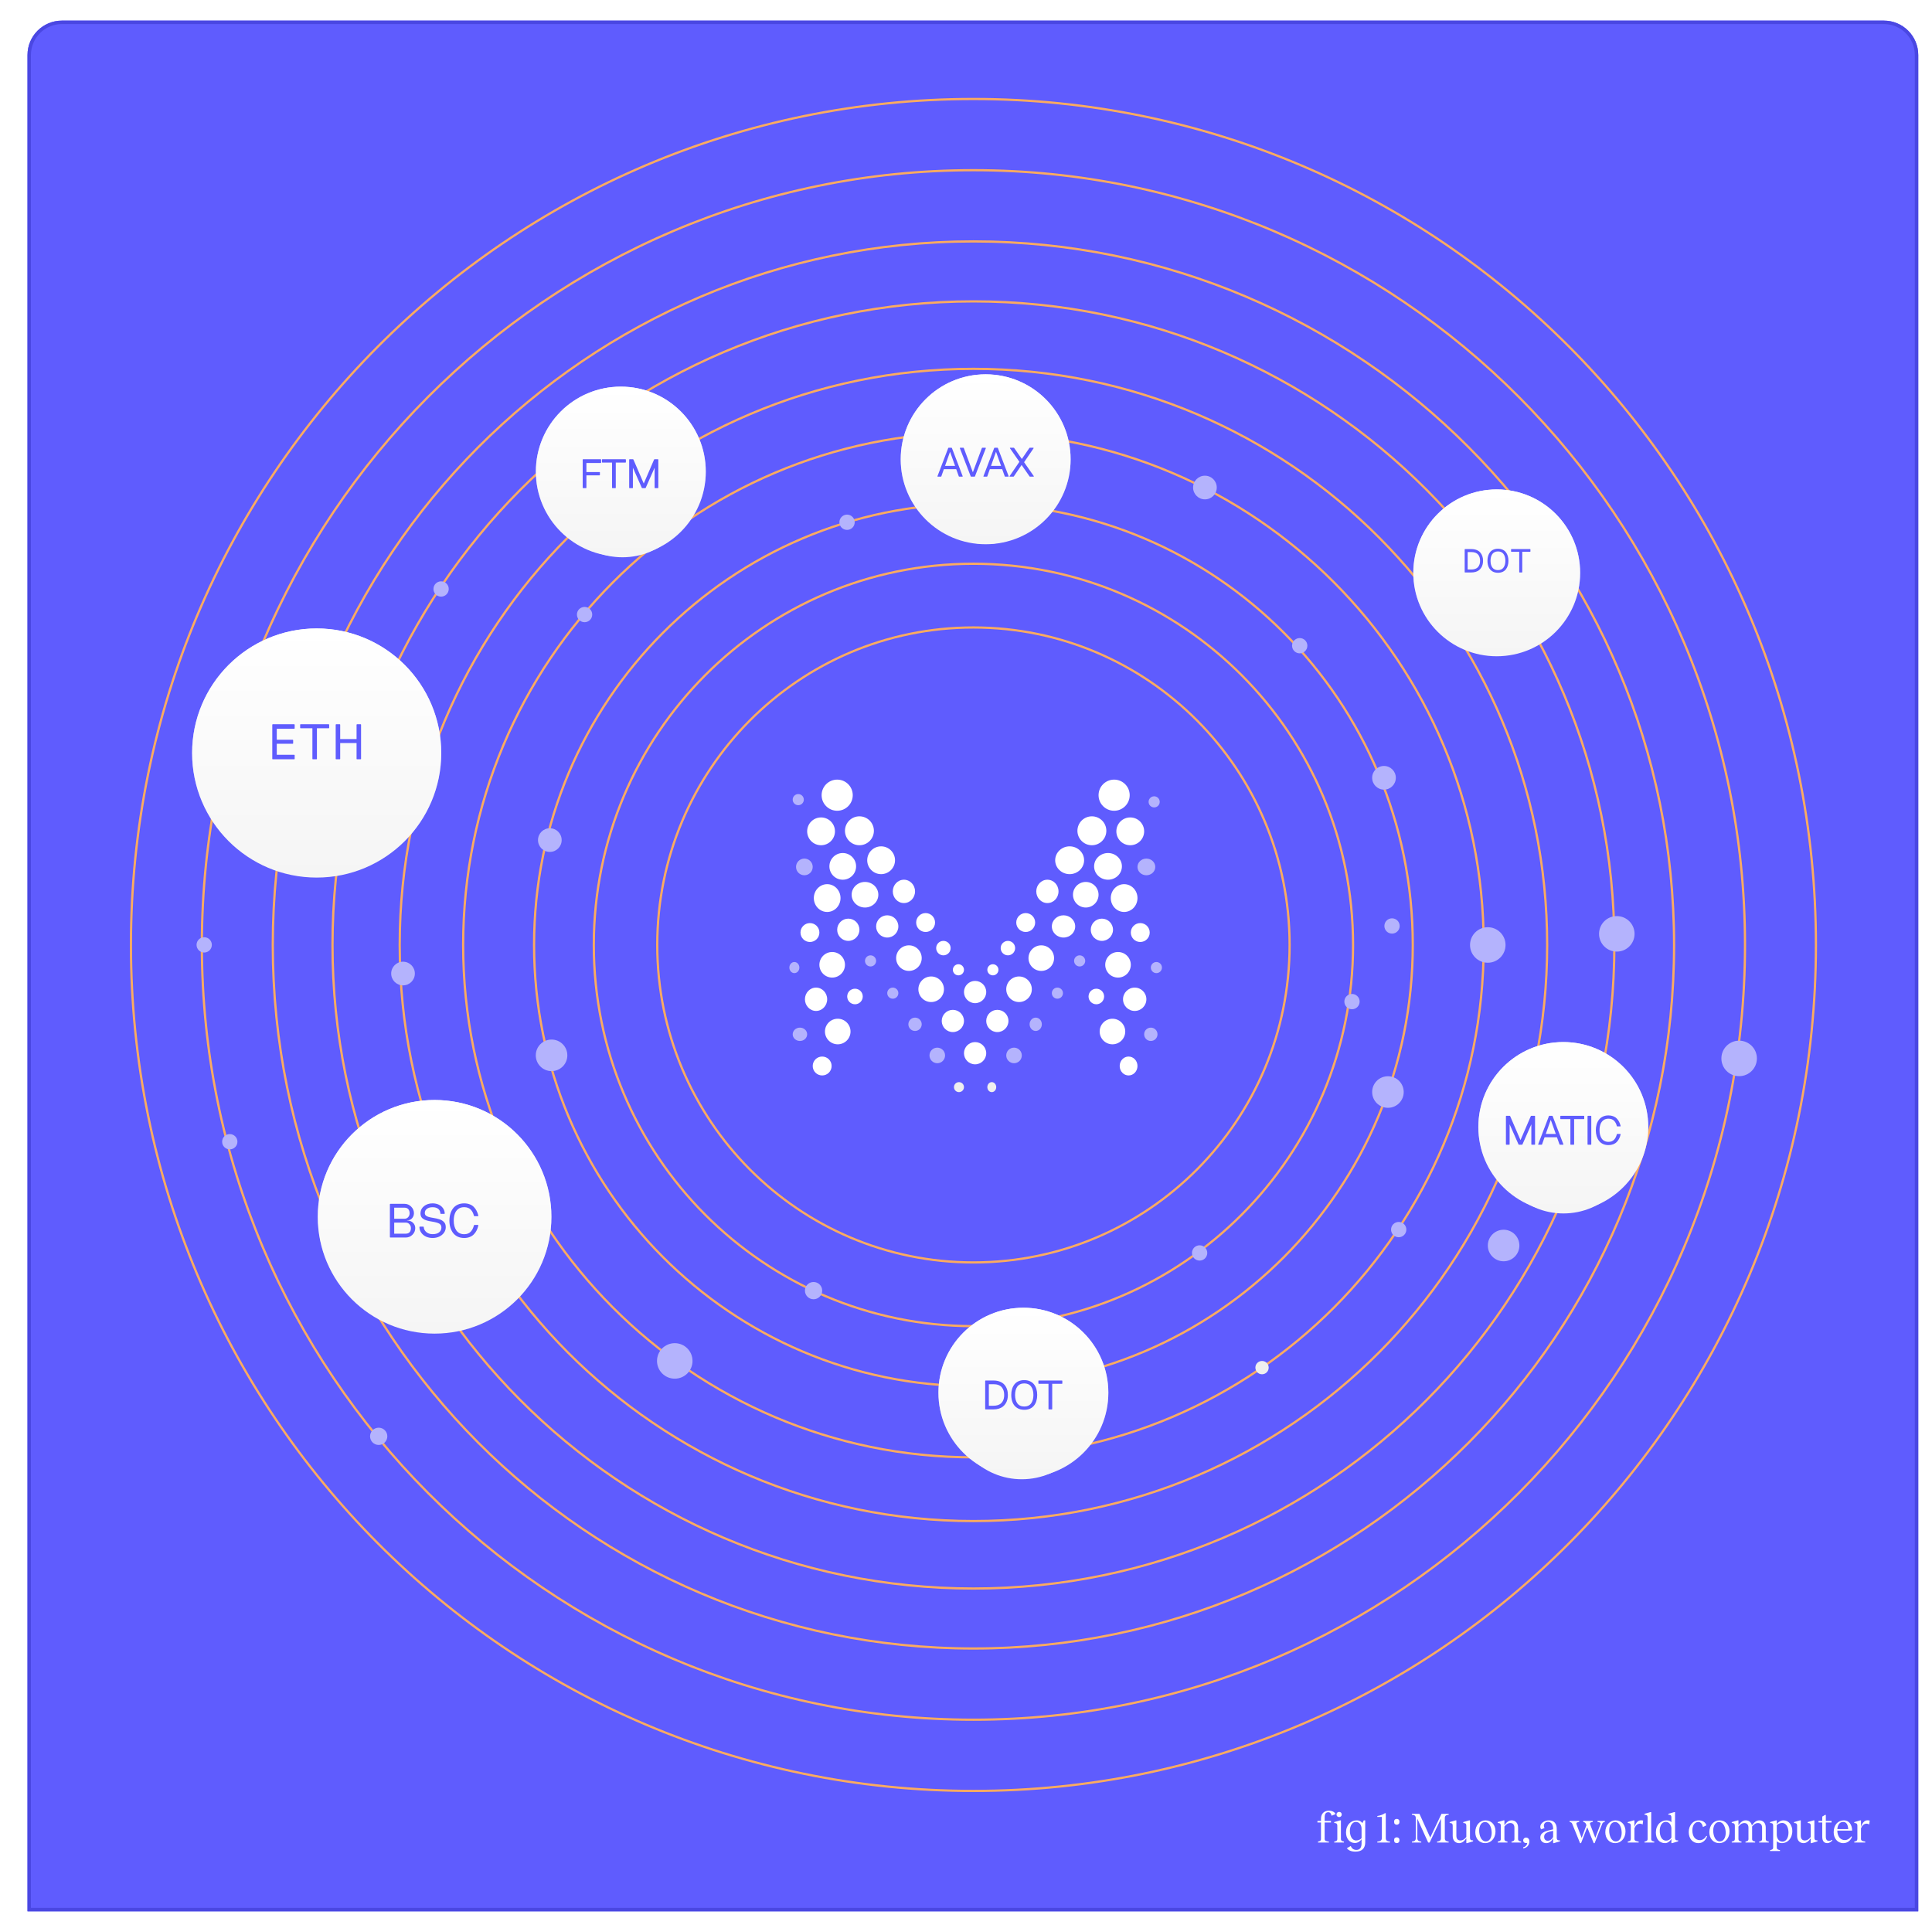 <svg width="562" height="558" viewBox="0 0 562 558" fill="none" xmlns="http://www.w3.org/2000/svg">
<g filter="url(#filter0_dii)">
<path d="M8 10C8 4.477 12.477 0 18 0H548C553.523 0 558 4.477 558 10V550H8V10Z" fill="white"/>
<path d="M8 10C8 4.477 12.477 0 18 0H548C553.523 0 558 4.477 558 10V550H8V10Z" fill="#5F5CFE"/>
<path d="M8.5 10C8.5 4.753 12.753 0.5 18 0.5H548C553.247 0.5 557.5 4.753 557.5 10V549.5H8.5V10Z" stroke="#4A47E2"/>
</g>
<path d="M383.389 535.725V536H386.564V535.725C385.776 535.625 385.326 535.537 385.326 534.925V530.162H387.164V529.725H385.326V528.662C385.326 527.537 385.776 527.187 386.401 527.187C386.914 527.187 387.201 527.55 387.351 528.2L388.501 527.725C388.251 527.112 387.464 526.737 386.526 526.737C385.314 526.737 384.264 527.487 384.264 529.062V529.725H383.226V530.162H384.264V534.962C384.264 535.512 383.889 535.637 383.389 535.725ZM390.061 534.962V529.55H389.836L388.111 530.05V530.312L388.249 530.325C388.849 530.35 389.011 530.625 389.011 531.112V534.962C389.011 535.512 388.624 535.637 388.111 535.725V536H390.949V535.725C390.449 535.637 390.061 535.512 390.061 534.962ZM388.774 527.837C388.774 528.275 389.099 528.6 389.549 528.6C389.974 528.6 390.299 528.275 390.299 527.837C390.299 527.412 389.974 527.087 389.549 527.087C389.099 527.087 388.774 527.412 388.774 527.837ZM394.117 536.138C395.055 536.138 395.73 535.525 396.067 535.037V536.213C396.067 537.463 395.592 538.15 394.555 538.15C393.642 538.15 393.155 537.588 392.917 537.013L391.78 537.65C392.092 538.1 392.83 538.65 394.28 538.65C396.255 538.65 397.13 537.6 397.13 535.912V529.55H396.717L396.305 530.337C395.955 529.9 395.492 529.55 394.63 529.55C392.992 529.55 391.542 530.85 391.542 533.075C391.542 534.775 392.542 536.138 394.117 536.138ZM392.667 532.6C392.667 531.062 393.405 530 394.392 530C395.63 530 396.067 531.175 396.067 531.95V534.737C395.805 535.062 395.167 535.4 394.505 535.4C393.205 535.4 392.667 533.937 392.667 532.6ZM403.11 534.662V527.475H402.835C402.36 527.837 401.535 528.15 400.647 528.287V528.55H401.972V534.662C401.972 535.475 401.435 535.662 400.647 535.725V536H404.322V535.725C403.572 535.662 403.11 535.475 403.11 534.662ZM405.532 529.975C405.532 529.658 405.607 529.437 405.757 529.312C405.907 529.187 406.086 529.125 406.295 529.125C406.511 529.125 406.695 529.187 406.845 529.312C407.003 529.437 407.082 529.658 407.082 529.975C407.082 530.275 407.003 530.492 406.845 530.625C406.695 530.758 406.511 530.825 406.295 530.825C406.086 530.825 405.907 530.758 405.757 530.625C405.607 530.492 405.532 530.275 405.532 529.975ZM405.532 535.325C405.532 535.017 405.607 534.8 405.757 534.675C405.907 534.55 406.086 534.487 406.295 534.487C406.511 534.487 406.695 534.55 406.845 534.675C407.003 534.8 407.082 535.017 407.082 535.325C407.082 535.625 407.003 535.842 406.845 535.975C406.695 536.108 406.511 536.175 406.295 536.175C406.086 536.175 405.907 536.108 405.757 535.975C405.607 535.842 405.532 535.625 405.532 535.325ZM421.406 527.925V527.65H419.319L416.031 534.55L412.906 527.65H410.706V527.925C411.519 527.962 411.831 528.25 411.831 528.887V534.775C411.831 535.35 411.519 535.65 410.719 535.725V536H413.431V535.737C412.631 535.65 412.294 535.35 412.294 534.775V529.075L415.444 536H415.869L419.156 529.075V534.775C419.156 535.35 418.831 535.65 418.031 535.725V536H421.406V535.737C420.606 535.65 420.281 535.362 420.281 534.775V528.887C420.281 528.25 420.606 527.962 421.406 527.925ZM423.642 534.012V529.55H423.404L421.692 530.05V530.312L421.817 530.325C422.417 530.35 422.579 530.625 422.579 531.112V534.087C422.579 535.487 423.417 536.175 424.442 536.175C425.179 536.175 425.854 535.762 426.542 534.775V536.175H426.779L428.504 535.65V535.375H428.354C427.767 535.375 427.604 535.087 427.604 534.587V529.55H427.367L425.654 530.05V530.312L425.779 530.325C426.379 530.35 426.542 530.625 426.542 531.112V534.4C425.954 535.112 425.429 535.4 424.854 535.4C424.129 535.4 423.642 534.975 423.642 534.012ZM432.04 536.175C433.665 536.175 435.027 534.812 435.027 532.75C435.027 530.9 433.877 529.55 432.115 529.55C430.502 529.55 429.152 530.925 429.152 533C429.152 534.837 430.302 536.175 432.04 536.175ZM430.277 532.537C430.277 531.075 430.94 530.037 431.965 530.037C433.39 530.037 433.915 531.887 433.915 533.162C433.915 534.625 433.252 535.675 432.227 535.675C430.802 535.675 430.277 533.825 430.277 532.537ZM437.62 534.962V531.35C438.195 530.612 438.745 530.325 439.307 530.325C440.045 530.325 440.532 530.75 440.532 531.712V534.962C440.532 535.512 440.157 535.637 439.682 535.725V536H442.482V535.725C441.982 535.637 441.595 535.512 441.595 534.962V531.637C441.595 530.237 440.745 529.55 439.732 529.55C438.97 529.55 438.307 529.975 437.62 530.962V529.55H437.395L435.67 530.05V530.312L435.807 530.325C436.407 530.35 436.57 530.625 436.57 531.112V534.962C436.57 535.512 436.182 535.637 435.67 535.725V536H438.507V535.725C438.007 535.637 437.62 535.512 437.62 534.962ZM443.904 534.55C443.442 534.55 443.079 534.912 443.079 535.387C443.079 535.887 443.579 536.325 444.254 536.1C444.229 536.775 443.642 537.275 443.079 537.4V537.688C444.179 537.575 444.879 536.763 444.879 535.625C444.879 534.987 444.467 534.55 443.904 534.55ZM450.588 529.55C449.213 529.55 448.051 530.425 448.051 531.437C448.051 531.7 448.126 531.912 448.301 532.162L449.288 531.8C449.163 531.55 449.101 531.35 449.101 531.112C449.101 530.487 449.551 529.987 450.276 529.987C451.213 529.987 451.788 530.737 451.788 531.962V532.162L450.926 532.362C448.988 532.812 448.063 533.35 448.063 534.55C448.063 535.475 448.763 536.175 449.776 536.175C450.601 536.175 451.363 535.725 451.788 534.762V536.175H452.013L453.788 535.65V535.375H453.651C452.963 535.375 452.838 535.075 452.838 534.562V532C452.838 530.475 452.013 529.55 450.588 529.55ZM449.176 534.375C449.176 533.537 449.638 533.1 451.038 532.762L451.788 532.587V534.4C451.413 535.087 450.838 535.487 450.226 535.487C449.588 535.487 449.176 535.037 449.176 534.375ZM466.825 530V529.725H464.7V530C465.512 530.137 465.7 530.25 465.5 530.812L464.062 534.637L462.587 530.812C462.387 530.287 462.537 530.15 463.337 530V529.725H460.55V530.012C461.025 530.125 461.187 530.262 461.3 530.537L461.475 530.95L460.087 534.65L458.625 530.812C458.425 530.287 458.575 530.15 459.375 530V529.725H456.587V530.012C457.05 530.125 457.212 530.237 457.337 530.537L459.625 536.175H459.912L461.712 531.562L463.587 536.175H463.862L466.075 530.55C466.2 530.225 466.375 530.1 466.825 530ZM469.857 536.175C471.482 536.175 472.845 534.812 472.845 532.75C472.845 530.9 471.695 529.55 469.932 529.55C468.32 529.55 466.97 530.925 466.97 533C466.97 534.837 468.12 536.175 469.857 536.175ZM468.095 532.537C468.095 531.075 468.757 530.037 469.782 530.037C471.207 530.037 471.732 531.887 471.732 533.162C471.732 534.625 471.07 535.675 470.045 535.675C468.62 535.675 468.095 533.825 468.095 532.537ZM473.487 535.725V536H476.675V535.725C475.737 535.6 475.437 535.412 475.437 534.912V531.837C475.775 531.025 476.337 530.537 476.987 530.512C477.262 530.5 477.6 530.587 477.825 530.762L477.975 529.612C477.825 529.562 477.512 529.525 477.275 529.537C476.55 529.562 475.875 530.137 475.437 531.437V529.55H475.212L473.487 530.05V530.312L473.625 530.325C474.225 530.362 474.387 530.625 474.387 531.112V534.912C474.387 535.412 474.187 535.6 473.487 535.725ZM480.32 534.962V527.15H480.095L478.37 527.65V527.9L478.507 527.912C479.107 527.95 479.27 528.225 479.27 528.712V534.962C479.27 535.512 478.882 535.637 478.37 535.725V536H481.207V535.725C480.707 535.637 480.32 535.512 480.32 534.962ZM484.354 536.175C485.017 536.175 485.717 535.762 486.192 534.95V536.175H486.429L488.154 535.65V535.375H487.967C487.429 535.375 487.254 535.137 487.254 534.587V527.15H487.017L485.304 527.65V527.9L485.454 527.912C486.017 527.937 486.192 528.175 486.192 528.712V530.087C485.867 529.775 485.442 529.55 484.767 529.55C483.129 529.55 481.679 530.85 481.679 533.075C481.679 534.912 482.654 536.175 484.354 536.175ZM482.804 532.6C482.804 531.05 483.529 529.987 484.529 529.987C485.667 529.987 486.117 530.987 486.192 531.787V534.575C485.867 535.112 485.279 535.45 484.654 535.45C483.492 535.45 482.804 534.287 482.804 532.6ZM494.1 536.175C495.175 536.175 496.162 535.45 496.587 534.163L496.362 534.062C495.962 534.825 495.212 535.312 494.525 535.312C493.05 535.312 492.287 534.125 492.287 532.487C492.287 531.1 492.925 530.012 494.025 530.012C494.762 530.012 495.187 530.637 495.362 531.487L496.362 531C496.2 530.25 495.387 529.55 494.187 529.55C492.387 529.55 491.237 531.112 491.237 532.95C491.237 534.762 492.275 536.175 494.1 536.175ZM500.118 536.175C501.743 536.175 503.106 534.812 503.106 532.75C503.106 530.9 501.956 529.55 500.193 529.55C498.581 529.55 497.231 530.925 497.231 533C497.231 534.837 498.381 536.175 500.118 536.175ZM498.356 532.537C498.356 531.075 499.018 530.037 500.043 530.037C501.468 530.037 501.993 531.887 501.993 533.162C501.993 534.625 501.331 535.675 500.306 535.675C498.881 535.675 498.356 533.825 498.356 532.537ZM505.698 534.962V531.35C506.273 530.612 506.823 530.325 507.386 530.325C508.123 530.325 508.611 530.75 508.611 531.712V534.962C508.611 535.512 508.236 535.637 507.748 535.725V536H510.561V535.725C510.061 535.637 509.673 535.512 509.673 534.962V531.637C509.673 531.537 509.673 531.437 509.661 531.35C510.248 530.612 510.786 530.325 511.361 530.325C512.086 530.325 512.573 530.75 512.573 531.712V534.962C512.573 535.512 512.198 535.637 511.723 535.725V536H514.523V535.725C514.023 535.637 513.636 535.512 513.636 534.962V531.637C513.636 530.237 512.798 529.55 511.773 529.55C511.011 529.55 510.323 529.987 509.611 531.037C509.411 530.037 508.661 529.55 507.811 529.55C507.048 529.55 506.386 529.975 505.698 530.962V529.55H505.473L503.748 530.05V530.312L503.886 530.325C504.486 530.362 504.648 530.625 504.648 531.112V534.962C504.648 535.512 504.261 535.637 503.748 535.725V536H506.586V535.725C506.086 535.637 505.698 535.512 505.698 534.962ZM514.893 538.2V538.475H517.781V538.2C517.256 538.113 516.843 537.988 516.843 537.438V535.625C517.181 535.937 517.606 536.175 518.381 536.175C519.918 536.175 521.368 534.875 521.368 532.65C521.368 530.95 520.381 529.55 518.793 529.55C517.881 529.55 517.181 530.175 516.843 530.65V529.55H516.618L514.893 530.05V530.312L515.043 530.325C515.618 530.35 515.793 530.575 515.793 531.112V537.438C515.793 537.988 515.406 538.113 514.893 538.2ZM516.843 533.762V530.962C517.093 530.637 517.756 530.3 518.393 530.3C519.706 530.3 520.256 531.775 520.256 533.125C520.256 534.662 519.518 535.737 518.518 535.737C517.368 535.737 516.843 534.675 516.843 533.762ZM523.825 534.012V529.55H523.587L521.875 530.05V530.312L522 530.325C522.6 530.35 522.762 530.625 522.762 531.112V534.087C522.762 535.487 523.6 536.175 524.625 536.175C525.362 536.175 526.037 535.762 526.725 534.775V536.175H526.962L528.687 535.65V535.375H528.537C527.95 535.375 527.787 535.087 527.787 534.587V529.55H527.55L525.837 530.05V530.312L525.962 530.325C526.562 530.35 526.725 530.625 526.725 531.112V534.4C526.137 535.112 525.612 535.4 525.037 535.4C524.312 535.4 523.825 534.975 523.825 534.012ZM528.989 530.162H530.076V534.325C530.076 535.588 530.614 536.175 531.551 536.175C532.201 536.175 532.676 535.725 533.014 535.412L532.889 535.2C532.639 535.4 532.414 535.525 532.064 535.525C531.526 535.525 531.114 535.212 531.114 534.337V530.162H532.776V529.725H531.114V527.962H530.889L530.076 528.45V529.725H528.989V530.162ZM536.375 529.55C534.65 529.55 533.4 530.85 533.4 533.025C533.4 534.725 534.475 536.175 536.188 536.175C537.475 536.175 538.4 535.337 538.725 534.312L538.5 534.212C538.1 534.775 537.5 535.287 536.625 535.287C535.35 535.287 534.5 534.225 534.45 532.537H538.763C538.763 530.937 537.975 529.55 536.375 529.55ZM534.463 532.087C534.563 530.862 535.1 530.012 536.163 530.012C537.175 530.012 537.55 530.9 537.625 532.087H534.463ZM539.393 535.725V536H542.58V535.725C541.643 535.6 541.343 535.412 541.343 534.912V531.837C541.68 531.025 542.243 530.537 542.893 530.512C543.168 530.5 543.505 530.587 543.73 530.762L543.88 529.612C543.73 529.562 543.418 529.525 543.18 529.537C542.455 529.562 541.78 530.137 541.343 531.437V529.55H541.118L539.393 530.05V530.312L539.53 530.325C540.13 530.362 540.293 530.625 540.293 531.112V534.912C540.293 535.412 540.093 535.6 539.393 535.725Z" fill="white"/>
<path fill-rule="evenodd" clip-rule="evenodd" d="M283.162 366.923C333.775 366.923 374.81 325.721 374.81 274.89C374.81 224.059 333.775 182.857 283.162 182.857C232.548 182.857 191.513 224.059 191.513 274.89C191.513 325.721 232.548 366.923 283.162 366.923ZM283.162 367.57C334.135 367.57 375.457 326.076 375.457 274.89C375.457 223.704 334.135 182.21 283.162 182.21C232.188 182.21 190.866 223.704 190.866 274.89C190.866 326.076 232.188 367.57 283.162 367.57Z" fill="#FCAB60"/>
<path fill-rule="evenodd" clip-rule="evenodd" d="M283.161 385.459C343.969 385.459 393.268 335.958 393.268 274.89C393.268 213.822 343.969 164.321 283.161 164.321C222.353 164.321 173.053 213.822 173.053 274.89C173.053 335.958 222.353 385.459 283.161 385.459ZM283.161 386.106C344.329 386.106 393.915 336.313 393.915 274.89C393.915 213.467 344.329 163.674 283.161 163.674C221.993 163.674 172.406 213.467 172.406 274.89C172.406 336.313 221.993 386.106 283.161 386.106Z" fill="#FCAB60"/>
<path fill-rule="evenodd" clip-rule="evenodd" d="M283.161 402.904C353.564 402.904 410.641 345.593 410.641 274.89C410.641 204.187 353.564 146.876 283.161 146.876C212.758 146.876 155.68 204.187 155.68 274.89C155.68 345.593 212.758 402.904 283.161 402.904ZM283.161 403.552C353.924 403.552 411.289 345.948 411.289 274.89C411.289 203.832 353.924 146.229 283.161 146.229C212.398 146.229 155.033 203.832 155.033 274.89C155.033 345.948 212.398 403.552 283.161 403.552Z" fill="#FCAB60"/>
<path fill-rule="evenodd" clip-rule="evenodd" d="M283.162 423.621C364.959 423.621 431.273 357.035 431.273 274.89C431.273 192.746 364.959 126.159 283.162 126.159C201.365 126.159 135.05 192.746 135.05 274.89C135.05 357.035 201.365 423.621 283.162 423.621ZM283.162 424.268C365.319 424.268 431.92 357.389 431.92 274.89C431.92 192.391 365.319 125.512 283.162 125.512C201.005 125.512 134.403 192.391 134.403 274.89C134.403 357.389 201.005 424.268 283.162 424.268Z" fill="#FCAB60"/>
<path fill-rule="evenodd" clip-rule="evenodd" d="M283.162 442.157C375.154 442.157 449.732 367.272 449.732 274.89C449.732 182.508 375.154 107.623 283.162 107.623C191.17 107.623 116.591 182.508 116.591 274.89C116.591 367.272 191.17 442.157 283.162 442.157ZM283.162 442.804C375.513 442.804 450.379 367.626 450.379 274.89C450.379 182.154 375.513 106.976 283.162 106.976C190.81 106.976 115.944 182.154 115.944 274.89C115.944 367.626 190.81 442.804 283.162 442.804Z" fill="#FCAB60"/>
<path fill-rule="evenodd" clip-rule="evenodd" d="M283.161 461.784C385.947 461.784 469.276 378.111 469.276 274.89C469.276 171.669 385.947 87.997 283.161 87.997C180.375 87.997 97.046 171.669 97.046 274.89C97.046 378.111 180.375 461.784 283.161 461.784ZM283.161 462.431C386.307 462.431 469.923 378.466 469.923 274.89C469.923 171.314 386.307 87.35 283.161 87.35C180.015 87.35 96.398 171.314 96.398 274.89C96.398 378.466 180.015 462.431 283.161 462.431Z" fill="#FCAB60"/>
<path fill-rule="evenodd" clip-rule="evenodd" d="M283.161 479.229C395.542 479.229 486.65 387.746 486.65 274.89C486.65 162.034 395.542 70.551 283.161 70.551C170.78 70.551 79.672 162.034 79.672 274.89C79.672 387.746 170.78 479.229 283.161 479.229ZM283.161 479.876C395.902 479.876 487.297 388.101 487.297 274.89C487.297 161.679 395.902 69.904 283.161 69.904C170.42 69.904 79.025 161.679 79.025 274.89C79.025 388.101 170.42 479.876 283.161 479.876Z" fill="#FCAB60"/>
<path fill-rule="evenodd" clip-rule="evenodd" d="M283.162 499.946C406.937 499.946 507.281 399.187 507.281 274.89C507.281 150.593 406.937 49.834 283.162 49.834C159.387 49.834 59.043 150.593 59.043 274.89C59.043 399.187 159.387 499.946 283.162 499.946ZM283.162 500.593C407.297 500.593 507.928 399.542 507.928 274.89C507.928 150.238 407.297 49.187 283.162 49.187C159.027 49.187 58.395 150.238 58.395 274.89C58.395 399.542 159.027 500.593 283.162 500.593Z" fill="#FCAB60"/>
<path fill-rule="evenodd" clip-rule="evenodd" d="M283.162 520.663C418.331 520.663 527.912 410.629 527.912 274.89C527.912 139.151 418.331 29.118 283.162 29.118C147.993 29.118 38.412 139.151 38.412 274.89C38.412 410.629 147.993 520.663 283.162 520.663ZM283.162 521.31C418.691 521.31 528.559 410.984 528.559 274.89C528.559 138.796 418.691 28.471 283.162 28.471C147.633 28.471 37.765 138.796 37.765 274.89C37.765 410.984 147.633 521.31 283.162 521.31Z" fill="#FCAB60"/>
<path d="M128.312 173.562C129.54 173.562 130.535 172.567 130.535 171.339C130.535 170.111 129.54 169.115 128.312 169.115C127.083 169.115 126.088 170.111 126.088 171.339C126.088 172.567 127.083 173.562 128.312 173.562Z" fill="#B4B3FD"/>
<path d="M59.4 277.092C60.628 277.092 61.623 276.096 61.623 274.868C61.623 273.64 60.628 272.644 59.4 272.644C58.171 272.644 57.176 273.64 57.176 274.868C57.176 276.096 58.171 277.092 59.4 277.092Z" fill="#B4B3FD"/>
<path d="M170.047 181.004C171.275 181.004 172.271 180.008 172.271 178.78C172.271 177.552 171.275 176.556 170.047 176.556C168.819 176.556 167.823 177.552 167.823 178.78C167.823 180.008 168.819 181.004 170.047 181.004Z" fill="#B4B3FD"/>
<path d="M159.942 247.825C161.844 247.825 163.385 246.283 163.385 244.382C163.385 242.48 161.844 240.938 159.942 240.938C158.041 240.938 156.499 242.48 156.499 244.382C156.499 246.283 158.041 247.825 159.942 247.825Z" fill="#B4B3FD"/>
<path d="M117.236 286.648C119.138 286.648 120.679 285.107 120.679 283.205C120.679 281.304 119.138 279.762 117.236 279.762C115.335 279.762 113.793 281.304 113.793 283.205C113.793 285.107 115.335 286.648 117.236 286.648Z" fill="#B4B3FD"/>
<path d="M236.657 377.96C238.044 377.96 239.168 376.836 239.168 375.449C239.168 374.063 238.044 372.938 236.657 372.938C235.271 372.938 234.146 374.063 234.146 375.449C234.146 376.836 235.271 377.96 236.657 377.96Z" fill="#B4B3FD"/>
<path d="M110.157 420.342C111.544 420.342 112.668 419.218 112.668 417.831C112.668 416.445 111.544 415.321 110.157 415.321C108.771 415.321 107.646 416.445 107.646 417.831C107.646 419.218 108.771 420.342 110.157 420.342Z" fill="#B4B3FD"/>
<path d="M393.282 293.592C394.51 293.592 395.506 292.596 395.506 291.368C395.506 290.14 394.51 289.144 393.282 289.144C392.054 289.144 391.059 290.14 391.059 291.368C391.059 292.596 392.054 293.592 393.282 293.592Z" fill="#B4B3FD"/>
<path d="M404.929 271.592C406.157 271.592 407.152 270.596 407.152 269.368C407.152 268.14 406.157 267.144 404.929 267.144C403.701 267.144 402.705 268.14 402.705 269.368C402.705 270.596 403.701 271.592 404.929 271.592Z" fill="#B4B3FD"/>
<path d="M406.87 359.915C408.098 359.915 409.094 358.92 409.094 357.691C409.094 356.463 408.098 355.468 406.87 355.468C405.642 355.468 404.646 356.463 404.646 357.691C404.646 358.92 405.642 359.915 406.87 359.915Z" fill="#B4B3FD"/>
<path d="M348.958 366.709C350.186 366.709 351.182 365.714 351.182 364.486C351.182 363.258 350.186 362.262 348.958 362.262C347.73 362.262 346.734 363.258 346.734 364.486C346.734 365.714 347.73 366.709 348.958 366.709Z" fill="#B4B3FD"/>
<path d="M66.841 334.357C68.069 334.357 69.065 333.361 69.065 332.133C69.065 330.905 68.069 329.909 66.841 329.909C65.613 329.909 64.617 330.905 64.617 332.133C64.617 333.361 65.613 334.357 66.841 334.357Z" fill="#B4B3FD"/>
<path d="M378.076 190.062C379.304 190.062 380.3 189.067 380.3 187.839C380.3 186.611 379.304 185.615 378.076 185.615C376.848 185.615 375.853 186.611 375.853 187.839C375.853 189.067 376.848 190.062 378.076 190.062Z" fill="#B4B3FD"/>
<path d="M246.399 154.15C247.628 154.15 248.623 153.155 248.623 151.927C248.623 150.699 247.628 149.703 246.399 149.703C245.171 149.703 244.176 150.699 244.176 151.927C244.176 153.155 245.171 154.15 246.399 154.15Z" fill="#B4B3FD"/>
<path d="M402.59 229.707C404.491 229.707 406.033 228.166 406.033 226.264C406.033 224.362 404.491 222.821 402.59 222.821C400.688 222.821 399.146 224.362 399.146 226.264C399.146 228.166 400.688 229.707 402.59 229.707Z" fill="#B4B3FD"/>
<path d="M350.502 145.266C352.403 145.266 353.945 143.724 353.945 141.823C353.945 139.921 352.403 138.38 350.502 138.38C348.6 138.38 347.059 139.921 347.059 141.823C347.059 143.724 348.6 145.266 350.502 145.266Z" fill="#B4B3FD"/>
<path d="M432.782 280.062C435.634 280.062 437.947 277.75 437.947 274.897C437.947 272.045 435.634 269.733 432.782 269.733C429.929 269.733 427.617 272.045 427.617 274.897C427.617 277.75 429.929 280.062 432.782 280.062Z" fill="#B4B3FD"/>
<path d="M470.311 276.827C473.164 276.827 475.476 274.514 475.476 271.662C475.476 268.81 473.164 266.497 470.311 266.497C467.459 266.497 465.146 268.81 465.146 271.662C465.146 274.514 467.459 276.827 470.311 276.827Z" fill="#B4B3FD"/>
<path d="M196.282 401.062C199.134 401.062 201.447 398.75 201.447 395.897C201.447 393.045 199.134 390.733 196.282 390.733C193.429 390.733 191.117 393.045 191.117 395.897C191.117 398.75 193.429 401.062 196.282 401.062Z" fill="#B4B3FD"/>
<path d="M505.899 313.062C508.751 313.062 511.064 310.75 511.064 307.897C511.064 305.045 508.751 302.733 505.899 302.733C503.047 302.733 500.734 305.045 500.734 307.897C500.734 310.75 503.047 313.062 505.899 313.062Z" fill="#B4B3FD"/>
<path d="M403.737 322.267C406.273 322.267 408.328 320.212 408.328 317.676C408.328 315.141 406.273 313.085 403.737 313.085C401.202 313.085 399.146 315.141 399.146 317.676C399.146 320.212 401.202 322.267 403.737 322.267Z" fill="#B4B3FD"/>
<path d="M437.384 366.914C439.919 366.914 441.975 364.859 441.975 362.323C441.975 359.788 439.919 357.733 437.384 357.733C434.848 357.733 432.793 359.788 432.793 362.323C432.793 364.859 434.848 366.914 437.384 366.914Z" fill="#B4B3FD"/>
<path d="M160.443 311.591C162.979 311.591 165.034 309.535 165.034 307C165.034 304.465 162.979 302.409 160.443 302.409C157.908 302.409 155.853 304.465 155.853 307C155.853 309.535 157.908 311.591 160.443 311.591Z" fill="#B4B3FD"/>
<path d="M119.289 351.577C120.359 351.577 121.226 350.71 121.226 349.64C121.226 348.57 120.359 347.703 119.289 347.703C118.22 347.703 117.353 348.57 117.353 349.64C117.353 350.71 118.22 351.577 119.289 351.577Z" fill="#EFEFEF"/>
<path d="M367.113 399.783C368.182 399.783 369.049 398.916 369.049 397.846C369.049 396.776 368.182 395.909 367.113 395.909C366.043 395.909 365.176 396.776 365.176 397.846C365.176 398.916 366.043 399.783 367.113 399.783Z" fill="#EFEFEF"/>
<g filter="url(#filter1_d)">
<g filter="url(#filter2_d)">
<path d="M128.353 215.056C128.353 235.068 112.13 251.291 92.118 251.291C72.106 251.291 55.883 235.068 55.883 215.056C55.883 195.044 72.106 178.821 92.118 178.821C112.13 178.821 128.353 195.044 128.353 215.056Z" fill="#F5F5F5"/>
<path d="M128.353 215.056C128.353 235.068 112.13 251.291 92.118 251.291C72.106 251.291 55.883 235.068 55.883 215.056C55.883 195.044 72.106 178.821 92.118 178.821C112.13 178.821 128.353 195.044 128.353 215.056Z" fill="url(#paint0_linear)"/>
</g>
</g>
<path d="M85.567 212.001H80.513V215.2H85.134C85.229 215.2 85.276 215.249 85.276 215.349V216.223C85.276 216.318 85.229 216.365 85.134 216.365H80.513V219.572H85.567C85.667 219.572 85.717 219.619 85.717 219.714V220.737C85.717 220.832 85.667 220.88 85.567 220.88H79.354C79.255 220.88 79.205 220.832 79.205 220.737V210.835C79.205 210.792 79.219 210.757 79.248 210.728C79.276 210.7 79.312 210.686 79.354 210.686H85.567C85.61 210.686 85.646 210.7 85.674 210.728C85.703 210.757 85.717 210.792 85.717 210.835V211.851C85.717 211.894 85.703 211.93 85.674 211.958C85.646 211.986 85.61 212.001 85.567 212.001Z" fill="#5F5CFE"/>
<path d="M95.608 210.686C95.651 210.686 95.686 210.7 95.715 210.728C95.743 210.757 95.757 210.792 95.757 210.835V211.709C95.757 211.804 95.707 211.851 95.608 211.851H92.189V220.737C92.189 220.832 92.139 220.88 92.039 220.88H91.023C90.923 220.88 90.874 220.832 90.874 220.737V211.851H87.454C87.359 211.851 87.312 211.804 87.312 211.709V210.835C87.312 210.735 87.359 210.686 87.454 210.686H95.608Z" fill="#5F5CFE"/>
<path d="M104.888 210.686C104.983 210.686 105.03 210.735 105.03 210.835V220.737C105.03 220.832 104.983 220.88 104.888 220.88H103.871C103.772 220.88 103.722 220.832 103.722 220.737V216.159H98.959V220.737C98.959 220.832 98.912 220.88 98.817 220.88H97.8C97.701 220.88 97.651 220.832 97.651 220.737V210.835C97.651 210.792 97.665 210.757 97.694 210.728C97.722 210.7 97.758 210.686 97.8 210.686H98.817C98.912 210.686 98.959 210.735 98.959 210.835V215.001H103.722V210.835C103.722 210.792 103.736 210.757 103.765 210.728C103.793 210.7 103.829 210.686 103.871 210.686H104.888Z" fill="#5F5CFE"/>
<g filter="url(#filter3_d)">
<g filter="url(#filter4_d)">
<path d="M154.558 353.527C154.558 369.251 141.812 381.997 126.088 381.997C110.364 381.997 97.617 369.251 97.617 353.527C97.617 337.803 110.364 325.056 126.088 325.056C141.812 325.056 154.558 337.803 154.558 353.527Z" fill="#F5F5F5"/>
<path d="M154.558 353.527C154.558 369.251 141.812 381.997 126.088 381.997C110.364 381.997 97.617 369.251 97.617 353.527C97.617 337.803 110.364 325.056 126.088 325.056C141.812 325.056 154.558 337.803 154.558 353.527Z" fill="url(#paint1_linear)"/>
</g>
</g>
<path d="M120.514 353.983C121.007 353.983 121.403 354.133 121.703 354.433C122.004 354.73 122.154 355.085 122.154 355.499C122.154 356.027 121.966 356.477 121.59 356.85C121.214 357.223 120.762 357.409 120.234 357.409H117.14C117.073 357.409 117.04 357.378 117.04 357.314V350.713C117.04 350.684 117.05 350.66 117.068 350.642C117.087 350.623 117.111 350.613 117.14 350.613H119.983C120.508 350.613 120.956 350.801 121.329 351.177C121.705 351.55 121.893 352 121.893 352.528C121.893 352.635 121.879 352.749 121.85 352.869C121.822 352.989 121.773 353.115 121.703 353.248C121.634 353.378 121.547 353.495 121.443 353.599C121.342 353.7 121.211 353.785 121.049 353.855C120.888 353.921 120.71 353.954 120.514 353.954V353.983ZM119.983 351.39H117.912V353.622H119.983C120.286 353.622 120.534 353.515 120.727 353.3C120.923 353.085 121.021 352.828 121.021 352.528C121.021 352.174 120.933 351.896 120.756 351.694C120.579 351.491 120.321 351.39 119.983 351.39ZM120.234 356.632C120.579 356.632 120.839 356.534 121.016 356.338C121.193 356.142 121.282 355.863 121.282 355.499C121.282 355.199 121.182 354.942 120.983 354.727C120.787 354.509 120.538 354.4 120.234 354.4H117.912V356.632H120.234Z" fill="#5F5CFE"/>
<path d="M126.141 357.504C126.618 357.504 127.056 357.414 127.454 357.234C127.852 357.051 128.17 356.799 128.407 356.48C128.647 356.158 128.775 355.801 128.79 355.409C128.8 355.182 128.778 354.978 128.724 354.798C128.674 354.618 128.59 354.463 128.473 354.333C128.356 354.201 128.225 354.087 128.08 353.992C127.937 353.897 127.76 353.815 127.549 353.746C127.34 353.676 127.135 353.619 126.933 353.575C126.734 353.531 126.498 353.488 126.227 353.447C126.027 353.412 125.868 353.382 125.748 353.357C125.628 353.332 125.495 353.3 125.35 353.262C125.208 353.221 125.095 353.179 125.013 353.134C124.931 353.09 124.852 353.036 124.776 352.973C124.7 352.907 124.647 352.831 124.615 352.746C124.584 352.657 124.568 352.558 124.568 352.447C124.568 352.109 124.71 351.833 124.994 351.618C125.279 351.403 125.661 351.296 126.141 351.296C126.615 351.296 126.99 351.405 127.264 351.623C127.539 351.841 127.688 352.149 127.71 352.547C127.71 352.61 127.743 352.641 127.809 352.641H128.487C128.553 352.641 128.587 352.61 128.587 352.547C128.571 352.142 128.449 351.784 128.222 351.471C127.994 351.158 127.699 350.921 127.335 350.76C126.972 350.599 126.574 350.518 126.141 350.518C125.459 350.518 124.887 350.702 124.426 351.068C123.964 351.435 123.721 351.894 123.696 352.447C123.686 352.624 123.701 352.787 123.738 352.935C123.779 353.081 123.833 353.207 123.9 353.314C123.969 353.419 124.064 353.515 124.184 353.604C124.307 353.689 124.429 353.762 124.549 353.822C124.669 353.878 124.821 353.932 125.004 353.983C125.19 354.033 125.359 354.074 125.511 354.106C125.666 354.134 125.855 354.167 126.08 354.205C126.762 354.319 127.238 354.457 127.506 354.618C127.778 354.779 127.914 355.043 127.914 355.409C127.914 355.795 127.76 356.112 127.454 356.362C127.151 356.608 126.713 356.731 126.141 356.731C125.642 356.731 125.225 356.596 124.89 356.324C124.558 356.049 124.38 355.712 124.355 355.314C124.355 355.248 124.318 355.215 124.246 355.215H123.577C123.511 355.215 123.478 355.245 123.478 355.305C123.494 355.744 123.626 356.134 123.876 356.475C124.125 356.814 124.448 357.069 124.843 357.243C125.238 357.417 125.67 357.504 126.141 357.504Z" fill="#5F5CFE"/>
<path d="M134.958 354.964C134.967 354.904 135.002 354.874 135.062 354.874H135.764C135.83 354.874 135.858 354.91 135.849 354.983C135.767 355.352 135.65 355.687 135.498 355.987C135.347 356.284 135.157 356.548 134.93 356.779C134.702 357.009 134.422 357.188 134.091 357.314C133.762 357.441 133.394 357.504 132.986 357.504C132.506 357.504 132.077 357.415 131.697 357.238C131.318 357.062 131.007 356.815 130.764 356.499C130.521 356.183 130.334 355.815 130.205 355.395C130.078 354.972 130.015 354.51 130.015 354.011C130.015 353.509 130.078 353.047 130.205 352.627C130.331 352.204 130.514 351.836 130.754 351.523C130.998 351.207 131.309 350.961 131.688 350.784C132.07 350.607 132.503 350.518 132.986 350.518C133.391 350.518 133.756 350.58 134.081 350.703C134.41 350.823 134.688 350.997 134.915 351.224C135.143 351.449 135.332 351.708 135.484 352.002C135.639 352.292 135.761 352.623 135.849 352.992C135.858 353.065 135.83 353.101 135.764 353.101H135.062C135.002 353.101 134.967 353.071 134.958 353.011C134.888 352.746 134.802 352.514 134.697 352.314C134.593 352.112 134.464 351.932 134.309 351.774C134.157 351.616 133.969 351.496 133.745 351.414C133.524 351.329 133.271 351.286 132.986 351.286C132.519 351.286 132.124 351.406 131.802 351.646C131.483 351.886 131.25 352.207 131.105 352.608C130.96 353.01 130.887 353.477 130.887 354.011C130.887 354.403 130.93 354.763 131.015 355.092C131.1 355.417 131.227 355.705 131.394 355.954C131.562 356.201 131.781 356.393 132.053 356.532C132.325 356.671 132.636 356.741 132.986 356.741C133.271 356.741 133.524 356.698 133.745 356.613C133.969 356.524 134.157 356.398 134.309 356.234C134.464 356.069 134.593 355.885 134.697 355.679C134.802 355.474 134.888 355.235 134.958 354.964Z" fill="#5F5CFE"/>
<g filter="url(#filter5_dii)">
<circle cx="126.419" cy="353.975" r="33.981" fill="#F5F5F5"/>
<circle cx="126.419" cy="353.975" r="33.981" fill="url(#paint2_linear)"/>
</g>
<path d="M118.426 355.058C119.137 355.058 119.709 355.274 120.142 355.707C120.575 356.135 120.791 356.648 120.791 357.245C120.791 358.006 120.52 358.656 119.978 359.193C119.435 359.731 118.784 360 118.022 360H113.559C113.463 360 113.415 359.954 113.415 359.863V350.341C113.415 350.3 113.429 350.266 113.456 350.238C113.483 350.211 113.518 350.197 113.559 350.197H117.66C118.417 350.197 119.064 350.468 119.602 351.011C120.144 351.549 120.415 352.198 120.415 352.959C120.415 353.114 120.395 353.278 120.354 353.451C120.312 353.624 120.242 353.807 120.142 353.998C120.041 354.185 119.916 354.354 119.766 354.504C119.62 354.65 119.431 354.773 119.198 354.873C118.966 354.969 118.708 355.017 118.426 355.017V355.058ZM117.66 351.318H114.673V354.538H117.66C118.098 354.538 118.455 354.383 118.733 354.073C119.016 353.763 119.157 353.392 119.157 352.959C119.157 352.449 119.03 352.048 118.774 351.756C118.519 351.464 118.148 351.318 117.66 351.318ZM118.022 358.879C118.519 358.879 118.895 358.738 119.15 358.455C119.406 358.173 119.533 357.769 119.533 357.245C119.533 356.812 119.39 356.441 119.103 356.131C118.82 355.816 118.46 355.659 118.022 355.659H114.673V358.879H118.022ZM125.843 360.137C126.531 360.137 127.162 360.007 127.736 359.747C128.311 359.483 128.769 359.12 129.11 358.66C129.457 358.195 129.641 357.68 129.664 357.115C129.678 356.787 129.646 356.493 129.568 356.233C129.495 355.974 129.375 355.75 129.206 355.563C129.037 355.372 128.848 355.208 128.639 355.071C128.434 354.935 128.178 354.816 127.873 354.716C127.572 354.616 127.276 354.534 126.984 354.47C126.697 354.406 126.358 354.344 125.966 354.285C125.679 354.235 125.449 354.192 125.275 354.155C125.102 354.119 124.911 354.073 124.701 354.019C124.496 353.959 124.334 353.898 124.216 353.834C124.097 353.77 123.983 353.693 123.874 353.602C123.765 353.506 123.687 353.396 123.642 353.273C123.596 353.146 123.573 353.002 123.573 352.843C123.573 352.355 123.778 351.956 124.188 351.646C124.599 351.337 125.15 351.182 125.843 351.182C126.526 351.182 127.066 351.339 127.463 351.653C127.859 351.968 128.074 352.412 128.105 352.986C128.105 353.077 128.153 353.123 128.249 353.123H129.227C129.322 353.123 129.37 353.077 129.37 352.986C129.347 352.403 129.172 351.886 128.844 351.435C128.516 350.983 128.09 350.642 127.565 350.409C127.041 350.177 126.467 350.061 125.843 350.061C124.858 350.061 124.034 350.325 123.368 350.854C122.703 351.382 122.352 352.045 122.315 352.843C122.302 353.098 122.322 353.333 122.377 353.547C122.436 353.757 122.514 353.939 122.609 354.094C122.71 354.244 122.846 354.383 123.02 354.511C123.197 354.634 123.373 354.739 123.546 354.825C123.719 354.907 123.938 354.985 124.202 355.058C124.471 355.131 124.715 355.19 124.934 355.235C125.157 355.276 125.43 355.324 125.754 355.379C126.738 355.543 127.424 355.741 127.812 355.974C128.203 356.206 128.399 356.587 128.399 357.115C128.399 357.671 128.178 358.129 127.736 358.489C127.299 358.845 126.668 359.022 125.843 359.022C125.123 359.022 124.521 358.826 124.038 358.435C123.56 358.038 123.302 357.553 123.266 356.979C123.266 356.883 123.213 356.835 123.108 356.835H122.145C122.049 356.835 122.001 356.878 122.001 356.965C122.024 357.598 122.215 358.161 122.575 358.653C122.935 359.141 123.4 359.51 123.97 359.761C124.539 360.011 125.164 360.137 125.843 360.137ZM137.86 356.473C137.874 356.386 137.924 356.343 138.011 356.343H139.022C139.118 356.343 139.159 356.395 139.146 356.5C139.027 357.033 138.858 357.516 138.64 357.949C138.421 358.378 138.147 358.758 137.819 359.091C137.491 359.424 137.088 359.681 136.609 359.863C136.135 360.046 135.604 360.137 135.017 360.137C134.324 360.137 133.704 360.009 133.157 359.754C132.61 359.499 132.161 359.143 131.811 358.688C131.46 358.232 131.191 357.701 131.004 357.095C130.822 356.484 130.73 355.819 130.73 355.099C130.73 354.374 130.822 353.709 131.004 353.103C131.186 352.492 131.451 351.961 131.797 351.51C132.148 351.054 132.597 350.699 133.144 350.443C133.695 350.188 134.319 350.061 135.017 350.061C135.6 350.061 136.126 350.149 136.596 350.327C137.07 350.5 137.471 350.751 137.799 351.079C138.127 351.403 138.4 351.776 138.619 352.2C138.842 352.619 139.018 353.096 139.146 353.629C139.159 353.734 139.118 353.786 139.022 353.786H138.011C137.924 353.786 137.874 353.743 137.86 353.656C137.76 353.273 137.635 352.938 137.484 352.651C137.334 352.36 137.147 352.1 136.924 351.872C136.705 351.644 136.434 351.471 136.11 351.353C135.791 351.229 135.427 351.168 135.017 351.168C134.342 351.168 133.772 351.341 133.308 351.688C132.847 352.034 132.512 352.496 132.303 353.075C132.093 353.654 131.988 354.328 131.988 355.099C131.988 355.664 132.05 356.183 132.173 356.657C132.296 357.127 132.478 357.541 132.72 357.901C132.961 358.257 133.278 358.535 133.67 358.735C134.062 358.936 134.511 359.036 135.017 359.036C135.427 359.036 135.791 358.975 136.11 358.852C136.434 358.724 136.705 358.542 136.924 358.305C137.147 358.068 137.334 357.801 137.484 357.505C137.635 357.209 137.76 356.865 137.86 356.473Z" fill="#5F5CFE"/>
<g filter="url(#filter6_d)">
<g filter="url(#filter7_d)">
<path d="M475.5 328.291C475.5 339.727 466.229 348.997 454.794 348.997C443.358 348.997 434.088 339.727 434.088 328.291C434.088 316.856 443.358 307.585 454.794 307.585C466.229 307.585 475.5 316.856 475.5 328.291Z" fill="#F5F5F5"/>
<path d="M475.5 328.291C475.5 339.727 466.229 348.997 454.794 348.997C443.358 348.997 434.088 339.727 434.088 328.291C434.088 316.856 443.358 307.585 454.794 307.585C466.229 307.585 475.5 316.856 475.5 328.291Z" fill="url(#paint3_linear)"/>
</g>
</g>
<path d="M440.463 332.174C440.396 332.174 440.363 332.142 440.363 332.079V325.477C440.363 325.449 440.373 325.425 440.392 325.406C440.411 325.387 440.434 325.378 440.463 325.378H441.259C441.303 325.378 441.338 325.405 441.363 325.458L443.79 331.088L446.216 325.458C446.241 325.405 446.278 325.378 446.325 325.378H447.121C447.185 325.378 447.216 325.411 447.216 325.477V332.079C447.216 332.142 447.185 332.174 447.121 332.174H446.439C446.376 332.174 446.344 332.142 446.344 332.079V327.368L444.254 332.098C444.238 332.148 444.204 332.174 444.15 332.174H443.43C443.376 332.174 443.341 332.148 443.325 332.098L441.235 327.368V332.079C441.235 332.142 441.204 332.174 441.141 332.174H440.463Z" fill="#5F5CFE"/>
<path d="M454.37 332.065C454.382 332.096 454.381 332.123 454.365 332.145C454.349 332.164 454.324 332.174 454.289 332.174H453.573C453.513 332.174 453.474 332.148 453.455 332.098L452.853 330.416H449.943L449.351 332.098C449.335 332.148 449.295 332.174 449.232 332.174H448.517C448.482 332.174 448.457 332.164 448.441 332.145C448.428 332.123 448.428 332.096 448.441 332.065L450.962 325.458C450.981 325.405 451.02 325.378 451.081 325.378H451.73C451.787 325.378 451.825 325.405 451.844 325.458L454.37 332.065ZM450.223 329.638H452.583L451.398 326.321L450.223 329.638Z" fill="#5F5CFE"/>
<path d="M459.66 325.378C459.689 325.378 459.712 325.387 459.731 325.406C459.75 325.425 459.76 325.449 459.76 325.477V326.06C459.76 326.123 459.727 326.155 459.66 326.155H457.381V332.079C457.381 332.142 457.348 332.174 457.281 332.174H456.604C456.537 332.174 456.504 332.142 456.504 332.079V326.155H454.224C454.161 326.155 454.13 326.123 454.13 326.06V325.477C454.13 325.411 454.161 325.378 454.224 325.378H459.66Z" fill="#5F5CFE"/>
<path d="M461.022 325.477C461.022 325.449 461.032 325.425 461.051 325.406C461.07 325.387 461.093 325.378 461.122 325.378H461.809C461.872 325.378 461.904 325.411 461.904 325.477V332.079C461.904 332.142 461.872 332.174 461.809 332.174H461.122C461.056 332.174 461.022 332.142 461.022 332.079V325.477Z" fill="#5F5CFE"/>
<path d="M468.398 329.728C468.408 329.668 468.443 329.638 468.503 329.638H469.204C469.271 329.638 469.299 329.675 469.289 329.747C469.207 330.117 469.09 330.452 468.939 330.752C468.787 331.049 468.598 331.313 468.37 331.543C468.143 331.774 467.863 331.953 467.531 332.079C467.203 332.205 466.835 332.269 466.427 332.269C465.947 332.269 465.517 332.18 465.138 332.003C464.759 331.826 464.448 331.58 464.204 331.264C463.961 330.948 463.775 330.58 463.645 330.16C463.519 329.736 463.456 329.275 463.456 328.776C463.456 328.273 463.519 327.812 463.645 327.392C463.771 326.969 463.955 326.6 464.195 326.288C464.438 325.972 464.749 325.725 465.128 325.548C465.511 325.371 465.944 325.283 466.427 325.283C466.831 325.283 467.196 325.345 467.522 325.468C467.85 325.588 468.128 325.762 468.356 325.989C468.583 326.213 468.773 326.472 468.925 326.766C469.079 327.057 469.201 327.387 469.289 327.757C469.299 327.829 469.271 327.866 469.204 327.866H468.503C468.443 327.866 468.408 327.836 468.398 327.776C468.329 327.51 468.242 327.278 468.138 327.079C468.034 326.877 467.904 326.697 467.749 326.539C467.598 326.381 467.41 326.261 467.185 326.179C466.964 326.093 466.711 326.051 466.427 326.051C465.959 326.051 465.564 326.171 465.242 326.411C464.923 326.651 464.691 326.972 464.546 327.373C464.4 327.774 464.328 328.242 464.328 328.776C464.328 329.168 464.37 329.528 464.455 329.856C464.541 330.182 464.667 330.469 464.835 330.719C465.002 330.965 465.222 331.158 465.493 331.297C465.765 331.436 466.076 331.506 466.427 331.506C466.711 331.506 466.964 331.463 467.185 331.378C467.41 331.289 467.598 331.163 467.749 330.998C467.904 330.834 468.034 330.649 468.138 330.444C468.242 330.239 468.329 330 468.398 329.728Z" fill="#5F5CFE"/>
<g filter="url(#filter8_dii)">
<circle cx="454.749" cy="327.855" r="24.714" fill="#F5F5F5"/>
<circle cx="454.749" cy="327.855" r="24.714" fill="url(#paint4_linear)"/>
</g>
<path d="M438.182 333C438.1 333 438.059 332.961 438.059 332.883V324.721C438.059 324.686 438.07 324.656 438.094 324.633C438.117 324.609 438.146 324.598 438.182 324.598H439.166C439.221 324.598 439.264 324.631 439.295 324.697L442.295 331.658L445.295 324.697C445.326 324.631 445.371 324.598 445.43 324.598H446.414C446.492 324.598 446.531 324.639 446.531 324.721V332.883C446.531 332.961 446.492 333 446.414 333H445.57C445.492 333 445.453 332.961 445.453 332.883V327.059L442.869 332.906C442.85 332.969 442.807 333 442.74 333H441.85C441.783 333 441.74 332.969 441.721 332.906L439.137 327.059V332.883C439.137 332.961 439.098 333 439.02 333H438.182ZM454.775 332.865C454.791 332.904 454.789 332.938 454.77 332.965C454.75 332.988 454.719 333 454.676 333H453.791C453.717 333 453.668 332.969 453.645 332.906L452.9 330.826H449.303L448.57 332.906C448.551 332.969 448.502 333 448.424 333H447.539C447.496 333 447.465 332.988 447.445 332.965C447.43 332.938 447.43 332.904 447.445 332.865L450.562 324.697C450.586 324.631 450.635 324.598 450.709 324.598H451.512C451.582 324.598 451.629 324.631 451.652 324.697L454.775 332.865ZM449.648 329.865H452.566L451.102 325.764L449.648 329.865ZM460.717 324.598C460.752 324.598 460.781 324.609 460.805 324.633C460.828 324.656 460.84 324.686 460.84 324.721V325.441C460.84 325.52 460.799 325.559 460.717 325.559H457.898V332.883C457.898 332.961 457.857 333 457.775 333H456.938C456.855 333 456.814 332.961 456.814 332.883V325.559H453.996C453.918 325.559 453.879 325.52 453.879 325.441V324.721C453.879 324.639 453.918 324.598 453.996 324.598H460.717ZM461.801 324.721C461.801 324.686 461.812 324.656 461.836 324.633C461.859 324.609 461.889 324.598 461.924 324.598H462.773C462.852 324.598 462.891 324.639 462.891 324.721V332.883C462.891 332.961 462.852 333 462.773 333H461.924C461.842 333 461.801 332.961 461.801 332.883V324.721ZM470.32 329.977C470.332 329.902 470.375 329.865 470.449 329.865H471.316C471.398 329.865 471.434 329.91 471.422 330C471.32 330.457 471.176 330.871 470.988 331.242C470.801 331.609 470.566 331.936 470.285 332.221C470.004 332.506 469.658 332.727 469.248 332.883C468.842 333.039 468.387 333.117 467.883 333.117C467.289 333.117 466.758 333.008 466.289 332.789C465.82 332.57 465.436 332.266 465.135 331.875C464.834 331.484 464.604 331.029 464.443 330.51C464.287 329.986 464.209 329.416 464.209 328.799C464.209 328.178 464.287 327.607 464.443 327.088C464.6 326.564 464.826 326.109 465.123 325.723C465.424 325.332 465.809 325.027 466.277 324.809C466.75 324.59 467.285 324.48 467.883 324.48C468.383 324.48 468.834 324.557 469.236 324.709C469.643 324.857 469.986 325.072 470.268 325.354C470.549 325.631 470.783 325.951 470.971 326.314C471.162 326.674 471.312 327.082 471.422 327.539C471.434 327.629 471.398 327.674 471.316 327.674H470.449C470.375 327.674 470.332 327.637 470.32 327.562C470.234 327.234 470.127 326.947 469.998 326.701C469.869 326.451 469.709 326.229 469.518 326.033C469.33 325.838 469.098 325.689 468.82 325.588C468.547 325.482 468.234 325.43 467.883 325.43C467.305 325.43 466.816 325.578 466.418 325.875C466.023 326.172 465.736 326.568 465.557 327.064C465.377 327.561 465.287 328.139 465.287 328.799C465.287 329.283 465.34 329.729 465.445 330.135C465.551 330.537 465.707 330.893 465.914 331.201C466.121 331.506 466.393 331.744 466.729 331.916C467.064 332.088 467.449 332.174 467.883 332.174C468.234 332.174 468.547 332.121 468.82 332.016C469.098 331.906 469.33 331.75 469.518 331.547C469.709 331.344 469.869 331.115 469.998 330.861C470.127 330.607 470.234 330.312 470.32 329.977Z" fill="#5F5CFE"/>
<g filter="url(#filter9_d)">
<g filter="url(#filter10_d)">
<path d="M317.941 405.615C317.941 417.051 308.671 426.321 297.235 426.321C285.8 426.321 276.529 417.051 276.529 405.615C276.529 394.18 285.8 384.909 297.235 384.909C308.671 384.909 317.941 394.18 317.941 405.615Z" fill="#F5F5F5"/>
<path d="M317.941 405.615C317.941 417.051 308.671 426.321 297.235 426.321C285.8 426.321 276.529 417.051 276.529 405.615C276.529 394.18 285.8 384.909 297.235 384.909C308.671 384.909 317.941 394.18 317.941 405.615Z" fill="url(#paint5_linear)"/>
</g>
</g>
<path d="M292.19 409.379C292.209 409.407 292.211 409.434 292.195 409.46C292.182 409.485 292.157 409.497 292.119 409.497H291.304C291.25 409.497 291.212 409.478 291.19 409.441L289.318 406.749L287.494 409.441C287.471 409.478 287.432 409.497 287.375 409.497H286.56C286.522 409.497 286.497 409.485 286.484 409.46C286.472 409.434 286.475 409.407 286.494 409.379L288.802 406.005L286.579 402.82C286.56 402.791 286.557 402.765 286.569 402.739C286.582 402.714 286.607 402.701 286.645 402.701H287.46C287.514 402.701 287.554 402.722 287.579 402.763L289.375 405.341L291.143 402.763C291.168 402.722 291.206 402.701 291.257 402.701H292.072C292.11 402.701 292.135 402.714 292.147 402.739C292.163 402.765 292.162 402.791 292.143 402.82L289.906 406.099L292.19 409.379Z" fill="#5F5CFE"/>
<path d="M295.377 402.701C295.949 402.701 296.454 402.79 296.893 402.967C297.336 403.141 297.691 403.384 297.96 403.697C298.228 404.009 298.429 404.366 298.562 404.768C298.697 405.169 298.765 405.61 298.765 406.09C298.765 406.469 298.724 406.826 298.642 407.161C298.56 407.496 298.429 407.807 298.249 408.095C298.072 408.382 297.852 408.63 297.59 408.839C297.331 409.044 297.012 409.205 296.633 409.322C296.257 409.439 295.838 409.497 295.377 409.497H293.524C293.457 409.497 293.424 409.466 293.424 409.403V402.801C293.424 402.773 293.434 402.749 293.453 402.73C293.472 402.711 293.495 402.701 293.524 402.701H295.377ZM295.377 408.635C295.743 408.635 296.07 408.591 296.358 408.502C296.648 408.414 296.889 408.294 297.078 408.142C297.268 407.987 297.424 407.801 297.547 407.583C297.674 407.365 297.764 407.134 297.817 406.891C297.871 406.644 297.898 406.377 297.898 406.09C297.898 405.727 297.854 405.398 297.765 405.104C297.677 404.81 297.536 404.547 297.344 404.313C297.154 404.076 296.892 403.893 296.557 403.763C296.225 403.633 295.832 403.569 295.377 403.569H294.287V408.635H295.377Z" fill="#5F5CFE"/>
<path d="M305.364 409.388C305.377 409.42 305.375 409.447 305.359 409.469C305.344 409.488 305.318 409.497 305.284 409.497H304.568C304.508 409.497 304.468 409.472 304.45 409.422L303.848 407.739H300.938L300.345 409.422C300.33 409.472 300.29 409.497 300.227 409.497H299.511C299.477 409.497 299.451 409.488 299.435 409.469C299.423 409.447 299.423 409.42 299.435 409.388L301.957 402.782C301.976 402.728 302.015 402.701 302.075 402.701H302.724C302.781 402.701 302.819 402.728 302.838 402.782L305.364 409.388ZM301.217 406.962H303.577L302.393 403.645L301.217 406.962Z" fill="#5F5CFE"/>
<path d="M306.584 402.801C306.584 402.773 306.594 402.749 306.612 402.73C306.631 402.711 306.655 402.701 306.684 402.701H307.371C307.434 402.701 307.466 402.735 307.466 402.801V409.403C307.466 409.466 307.434 409.497 307.371 409.497H306.684C306.617 409.497 306.584 409.466 306.584 409.403V402.801Z" fill="#5F5CFE"/>
<g filter="url(#filter11_dii)">
<circle cx="297.693" cy="405.145" r="24.714" fill="#F5F5F5"/>
<circle cx="297.693" cy="405.145" r="24.714" fill="url(#paint6_linear)"/>
</g>
<path d="M288.992 401.598C289.699 401.598 290.324 401.707 290.867 401.926C291.414 402.141 291.854 402.441 292.186 402.828C292.518 403.215 292.766 403.656 292.93 404.152C293.098 404.648 293.182 405.193 293.182 405.787C293.182 406.256 293.131 406.697 293.029 407.111C292.928 407.525 292.766 407.91 292.543 408.266C292.324 408.621 292.053 408.928 291.729 409.186C291.408 409.439 291.014 409.639 290.545 409.783C290.08 409.928 289.562 410 288.992 410H286.701C286.619 410 286.578 409.961 286.578 409.883V401.721C286.578 401.686 286.59 401.656 286.613 401.633C286.637 401.609 286.666 401.598 286.701 401.598H288.992ZM288.992 408.934C289.445 408.934 289.85 408.879 290.205 408.77C290.564 408.66 290.861 408.512 291.096 408.324C291.33 408.133 291.523 407.902 291.676 407.633C291.832 407.363 291.943 407.078 292.01 406.777C292.076 406.473 292.109 406.143 292.109 405.787C292.109 405.338 292.055 404.932 291.945 404.568C291.836 404.205 291.662 403.879 291.424 403.59C291.189 403.297 290.865 403.07 290.451 402.91C290.041 402.75 289.555 402.67 288.992 402.67H287.645V408.934H288.992ZM297.945 410.117C298.562 410.117 299.113 410.01 299.598 409.795C300.082 409.58 300.477 409.279 300.781 408.893C301.086 408.506 301.316 408.053 301.473 407.533C301.633 407.01 301.713 406.432 301.713 405.799C301.713 405.166 301.633 404.588 301.473 404.064C301.312 403.537 301.078 403.082 300.77 402.699C300.461 402.312 300.066 402.014 299.586 401.803C299.105 401.588 298.559 401.48 297.945 401.48C297.324 401.48 296.771 401.588 296.287 401.803C295.807 402.014 295.412 402.312 295.104 402.699C294.795 403.086 294.561 403.541 294.4 404.064C294.244 404.588 294.166 405.166 294.166 405.799C294.166 406.654 294.305 407.402 294.582 408.043C294.859 408.684 295.285 409.189 295.859 409.561C296.434 409.932 297.129 410.117 297.945 410.117ZM297.945 402.441C298.824 402.441 299.488 402.744 299.938 403.35C300.387 403.955 300.611 404.771 300.611 405.799C300.611 406.299 300.557 406.752 300.447 407.158C300.338 407.564 300.176 407.918 299.961 408.219C299.75 408.52 299.473 408.752 299.129 408.916C298.785 409.08 298.391 409.162 297.945 409.162C297.496 409.162 297.1 409.08 296.756 408.916C296.412 408.752 296.133 408.52 295.918 408.219C295.703 407.918 295.541 407.564 295.432 407.158C295.326 406.752 295.273 406.299 295.273 405.799C295.273 405.299 295.326 404.848 295.432 404.445C295.541 404.039 295.703 403.686 295.918 403.385C296.133 403.084 296.412 402.852 296.756 402.688C297.1 402.523 297.496 402.441 297.945 402.441ZM308.896 401.598C308.932 401.598 308.961 401.609 308.984 401.633C309.008 401.656 309.02 401.686 309.02 401.721V402.441C309.02 402.52 308.979 402.559 308.896 402.559H306.078V409.883C306.078 409.961 306.037 410 305.955 410H305.117C305.035 410 304.994 409.961 304.994 409.883V402.559H302.176C302.098 402.559 302.059 402.52 302.059 402.441V401.721C302.059 401.639 302.098 401.598 302.176 401.598H308.896Z" fill="#5F5CFE"/>
<g filter="url(#filter12_d)">
<g filter="url(#filter13_d)">
<path d="M201.795 137.409C201.795 148.845 192.524 158.115 181.089 158.115C169.653 158.115 160.383 148.845 160.383 137.409C160.383 125.973 169.653 116.703 181.089 116.703C192.524 116.703 201.795 125.973 201.795 137.409Z" fill="#F5F5F5"/>
<path d="M201.795 137.409C201.795 148.845 192.524 158.115 181.089 158.115C169.653 158.115 160.383 148.845 160.383 137.409C160.383 125.973 169.653 116.703 181.089 116.703C192.524 116.703 201.795 125.973 201.795 137.409Z" fill="url(#paint7_linear)"/>
</g>
</g>
<path d="M175.949 134.495C175.977 134.495 176.001 134.505 176.02 134.524C176.039 134.543 176.048 134.566 176.048 134.595V135.273C176.048 135.301 176.039 135.325 176.02 135.344C176.001 135.363 175.977 135.372 175.949 135.372H172.579V137.505H175.66C175.723 137.505 175.754 137.538 175.754 137.604V138.187C175.754 138.25 175.723 138.282 175.66 138.282H172.579V141.197C172.579 141.26 172.547 141.291 172.484 141.291H171.807C171.74 141.291 171.707 141.26 171.707 141.197V134.595C171.707 134.566 171.717 134.543 171.735 134.524C171.754 134.505 171.778 134.495 171.807 134.495H175.949Z" fill="#5F5CFE"/>
<path d="M182.254 134.495C182.282 134.495 182.306 134.505 182.325 134.524C182.344 134.543 182.353 134.566 182.353 134.595V135.178C182.353 135.241 182.32 135.273 182.254 135.273H179.974V141.197C179.974 141.26 179.941 141.291 179.875 141.291H179.197C179.131 141.291 179.097 141.26 179.097 141.197V135.273H176.818C176.755 135.273 176.723 135.241 176.723 135.178V134.595C176.723 134.529 176.755 134.495 176.818 134.495H182.254Z" fill="#5F5CFE"/>
<path d="M183.715 141.291C183.649 141.291 183.616 141.26 183.616 141.197V134.595C183.616 134.566 183.625 134.543 183.644 134.524C183.663 134.505 183.687 134.495 183.715 134.495H184.511C184.556 134.495 184.59 134.522 184.616 134.576L187.042 140.206L189.469 134.576C189.494 134.522 189.53 134.495 189.578 134.495H190.374C190.437 134.495 190.469 134.529 190.469 134.595V141.197C190.469 141.26 190.437 141.291 190.374 141.291H189.691C189.628 141.291 189.597 141.26 189.597 141.197V136.486L187.507 141.216C187.491 141.266 187.456 141.291 187.402 141.291H186.682C186.628 141.291 186.593 141.266 186.578 141.216L184.488 136.486V141.197C184.488 141.26 184.456 141.291 184.393 141.291H183.715Z" fill="#5F5CFE"/>
<g filter="url(#filter14_dii)">
<circle cx="180.59" cy="137.194" r="24.714" fill="#F5F5F5"/>
<circle cx="180.59" cy="137.194" r="24.714" fill="url(#paint8_linear)"/>
</g>
<path d="M174.746 133.598C174.781 133.598 174.811 133.609 174.834 133.633C174.857 133.656 174.869 133.686 174.869 133.721V134.559C174.869 134.594 174.857 134.623 174.834 134.646C174.811 134.67 174.781 134.682 174.746 134.682H170.58V137.318H174.389C174.467 137.318 174.506 137.359 174.506 137.441V138.162C174.506 138.24 174.467 138.279 174.389 138.279H170.58V141.883C170.58 141.961 170.541 142 170.463 142H169.625C169.543 142 169.502 141.961 169.502 141.883V133.721C169.502 133.686 169.514 133.656 169.537 133.633C169.561 133.609 169.59 133.598 169.625 133.598H174.746ZM181.941 133.598C181.977 133.598 182.006 133.609 182.029 133.633C182.053 133.656 182.064 133.686 182.064 133.721V134.441C182.064 134.52 182.023 134.559 181.941 134.559H179.123V141.883C179.123 141.961 179.082 142 179 142H178.162C178.08 142 178.039 141.961 178.039 141.883V134.559H175.221C175.143 134.559 175.104 134.52 175.104 134.441V133.721C175.104 133.639 175.143 133.598 175.221 133.598H181.941ZM183.148 142C183.066 142 183.025 141.961 183.025 141.883V133.721C183.025 133.686 183.037 133.656 183.061 133.633C183.084 133.609 183.113 133.598 183.148 133.598H184.133C184.188 133.598 184.23 133.631 184.262 133.697L187.262 140.658L190.262 133.697C190.293 133.631 190.338 133.598 190.396 133.598H191.381C191.459 133.598 191.498 133.639 191.498 133.721V141.883C191.498 141.961 191.459 142 191.381 142H190.537C190.459 142 190.42 141.961 190.42 141.883V136.059L187.836 141.906C187.816 141.969 187.773 142 187.707 142H186.816C186.75 142 186.707 141.969 186.688 141.906L184.104 136.059V141.883C184.104 141.961 184.064 142 183.986 142H183.148Z" fill="#5F5CFE"/>
<g filter="url(#filter15_d)">
<g filter="url(#filter16_d)">
<path d="M307.589 133.527C307.589 144.962 298.318 154.233 286.883 154.233C275.447 154.233 266.177 144.962 266.177 133.527C266.177 122.091 275.447 112.821 286.883 112.821C298.318 112.821 307.589 122.091 307.589 133.527Z" fill="#F5F5F5"/>
<path d="M307.589 133.527C307.589 144.962 298.318 154.233 286.883 154.233C275.447 154.233 266.177 144.962 266.177 133.527C266.177 122.091 275.447 112.821 286.883 112.821C298.318 112.821 307.589 122.091 307.589 133.527Z" fill="url(#paint9_linear)"/>
</g>
</g>
<path d="M280.747 137.3C280.759 137.332 280.758 137.358 280.742 137.381C280.726 137.4 280.701 137.409 280.666 137.409H279.951C279.891 137.409 279.851 137.384 279.832 137.333L279.23 135.651H276.32L275.728 137.333C275.712 137.384 275.673 137.409 275.61 137.409H274.894C274.859 137.409 274.834 137.4 274.818 137.381C274.805 137.358 274.805 137.332 274.818 137.3L277.339 130.694C277.358 130.64 277.398 130.613 277.458 130.613H278.107C278.164 130.613 278.202 130.64 278.221 130.694L280.747 137.3ZM276.6 134.874H278.96L277.775 131.556L276.6 134.874Z" fill="#5F5CFE"/>
<path d="M283.232 137.409C283.175 137.409 283.139 137.384 283.123 137.333L280.573 130.732C280.561 130.7 280.561 130.673 280.573 130.651C280.589 130.626 280.614 130.613 280.649 130.613H281.398C281.449 130.613 281.483 130.64 281.502 130.694L283.63 136.381L285.744 130.694C285.763 130.64 285.799 130.613 285.853 130.613H286.597C286.632 130.613 286.657 130.626 286.673 130.651C286.689 130.673 286.69 130.7 286.677 130.732L284.123 137.333C284.107 137.384 284.072 137.409 284.019 137.409H283.232Z" fill="#5F5CFE"/>
<path d="M292.532 137.3C292.545 137.332 292.543 137.358 292.528 137.381C292.512 137.4 292.486 137.409 292.452 137.409H291.736C291.676 137.409 291.637 137.384 291.618 137.333L291.016 135.651H288.106L287.513 137.333C287.498 137.384 287.458 137.409 287.395 137.409H286.679C286.645 137.409 286.619 137.4 286.604 137.381C286.591 137.358 286.591 137.332 286.604 137.3L289.125 130.694C289.144 130.64 289.183 130.613 289.243 130.613H289.893C289.949 130.613 289.987 130.64 290.006 130.694L292.532 137.3ZM288.385 134.874H290.746L289.561 131.556L288.385 134.874Z" fill="#5F5CFE"/>
<path d="M298.937 137.291C298.956 137.319 298.957 137.346 298.942 137.371C298.929 137.396 298.904 137.409 298.866 137.409H298.051C297.997 137.409 297.959 137.39 297.937 137.352L296.065 134.66L294.24 137.352C294.218 137.39 294.179 137.409 294.122 137.409H293.307C293.269 137.409 293.243 137.396 293.231 137.371C293.218 137.346 293.221 137.319 293.24 137.291L295.548 133.916L293.326 130.732C293.307 130.703 293.303 130.676 293.316 130.651C293.329 130.626 293.354 130.613 293.392 130.613H294.207C294.261 130.613 294.3 130.634 294.326 130.675L296.122 133.253L297.889 130.675C297.915 130.634 297.953 130.613 298.003 130.613H298.818C298.856 130.613 298.882 130.626 298.894 130.651C298.91 130.676 298.908 130.703 298.889 130.732L296.653 134.011L298.937 137.291Z" fill="#5F5CFE"/>
<g filter="url(#filter17_dii)">
<circle cx="286.719" cy="133.609" r="24.714" fill="#F5F5F5"/>
<circle cx="286.719" cy="133.609" r="24.714" fill="url(#paint10_linear)"/>
</g>
<path d="M280.033 138.524C280.049 138.563 280.047 138.596 280.027 138.624C280.008 138.647 279.977 138.659 279.934 138.659H279.049C278.975 138.659 278.926 138.627 278.902 138.565L278.158 136.485H274.561L273.828 138.565C273.809 138.627 273.76 138.659 273.682 138.659H272.797C272.754 138.659 272.723 138.647 272.703 138.624C272.687 138.596 272.687 138.563 272.703 138.524L275.82 130.356C275.844 130.29 275.893 130.256 275.967 130.256H276.769C276.84 130.256 276.887 130.29 276.91 130.356L280.033 138.524ZM274.906 135.524H277.824L276.359 131.422L274.906 135.524ZM282.506 138.659C282.436 138.659 282.391 138.627 282.371 138.565L279.219 130.403C279.203 130.364 279.203 130.331 279.219 130.303C279.238 130.272 279.269 130.256 279.312 130.256H280.238C280.301 130.256 280.344 130.29 280.367 130.356L282.998 137.387L285.611 130.356C285.635 130.29 285.68 130.256 285.746 130.256H286.666C286.709 130.256 286.74 130.272 286.76 130.303C286.779 130.331 286.781 130.364 286.766 130.403L283.607 138.565C283.588 138.627 283.545 138.659 283.478 138.659H282.506ZM293.404 138.524C293.42 138.563 293.418 138.596 293.398 138.624C293.379 138.647 293.348 138.659 293.305 138.659H292.42C292.346 138.659 292.297 138.627 292.273 138.565L291.529 136.485H287.932L287.199 138.565C287.18 138.627 287.131 138.659 287.053 138.659H286.168C286.125 138.659 286.094 138.647 286.074 138.624C286.059 138.596 286.059 138.563 286.074 138.524L289.191 130.356C289.215 130.29 289.264 130.256 289.338 130.256H290.141C290.211 130.256 290.258 130.29 290.281 130.356L293.404 138.524ZM288.277 135.524H291.195L289.73 131.422L288.277 135.524ZM300.723 138.512C300.746 138.547 300.748 138.581 300.728 138.612C300.713 138.643 300.682 138.659 300.635 138.659H299.627C299.561 138.659 299.514 138.635 299.486 138.588L297.172 135.26L294.916 138.588C294.889 138.635 294.84 138.659 294.769 138.659H293.762C293.715 138.659 293.684 138.643 293.668 138.612C293.652 138.581 293.656 138.547 293.68 138.512L296.533 134.34L293.785 130.403C293.762 130.368 293.758 130.334 293.773 130.303C293.789 130.272 293.82 130.256 293.867 130.256H294.875C294.941 130.256 294.99 130.282 295.021 130.333L297.242 133.52L299.428 130.333C299.459 130.282 299.506 130.256 299.568 130.256H300.576C300.623 130.256 300.654 130.272 300.67 130.303C300.689 130.334 300.687 130.368 300.664 130.403L297.898 134.458L300.723 138.512Z" fill="#5F5CFE"/>
<g filter="url(#filter18_d)">
<g filter="url(#filter19_d)">
<path d="M459.647 162.644C459.647 176.045 448.783 186.909 435.382 186.909C421.981 186.909 411.117 176.045 411.117 162.644C411.117 149.243 421.981 138.38 435.382 138.38C448.783 138.38 459.647 149.243 459.647 162.644Z" fill="#F5F5F5"/>
<path d="M459.647 162.644C459.647 176.045 448.783 186.909 435.382 186.909C421.981 186.909 411.117 176.045 411.117 162.644C411.117 149.243 421.981 138.38 435.382 138.38C448.783 138.38 459.647 149.243 459.647 162.644Z" fill="url(#paint11_linear)"/>
</g>
</g>
<path d="M428.016 159.731C428.588 159.731 429.093 159.819 429.533 159.996C429.975 160.17 430.33 160.413 430.599 160.726C430.867 161.039 431.068 161.396 431.201 161.797C431.337 162.198 431.405 162.639 431.405 163.119C431.405 163.498 431.363 163.855 431.281 164.19C431.199 164.525 431.068 164.836 430.888 165.124C430.711 165.411 430.491 165.66 430.229 165.868C429.97 166.073 429.651 166.235 429.272 166.351C428.896 166.468 428.477 166.527 428.016 166.527H426.163C426.097 166.527 426.063 166.495 426.063 166.432V159.83C426.063 159.802 426.073 159.778 426.092 159.759C426.111 159.74 426.135 159.731 426.163 159.731H428.016ZM428.016 165.664C428.383 165.664 428.71 165.62 428.997 165.532C429.288 165.443 429.528 165.323 429.717 165.171C429.907 165.017 430.063 164.83 430.187 164.612C430.313 164.394 430.403 164.164 430.457 163.92C430.51 163.674 430.537 163.407 430.537 163.119C430.537 162.756 430.493 162.427 430.405 162.134C430.316 161.84 430.176 161.576 429.983 161.342C429.793 161.105 429.531 160.922 429.196 160.792C428.864 160.663 428.471 160.598 428.016 160.598H426.926V165.664H428.016Z" fill="#5F5CFE"/>
<path d="M435.743 166.622C436.242 166.622 436.687 166.535 437.079 166.361C437.471 166.187 437.79 165.944 438.037 165.631C438.283 165.318 438.469 164.952 438.596 164.532C438.725 164.108 438.79 163.641 438.79 163.129C438.79 162.617 438.725 162.149 438.596 161.726C438.466 161.299 438.277 160.931 438.027 160.622C437.778 160.309 437.458 160.067 437.07 159.897C436.681 159.723 436.239 159.636 435.743 159.636C435.24 159.636 434.793 159.723 434.402 159.897C434.013 160.067 433.694 160.309 433.444 160.622C433.195 160.935 433.005 161.303 432.876 161.726C432.749 162.149 432.686 162.617 432.686 163.129C432.686 163.821 432.798 164.426 433.023 164.944C433.247 165.462 433.591 165.871 434.056 166.171C434.52 166.471 435.082 166.622 435.743 166.622ZM435.743 160.413C436.454 160.413 436.991 160.658 437.354 161.148C437.717 161.638 437.899 162.298 437.899 163.129C437.899 163.533 437.855 163.9 437.766 164.228C437.678 164.557 437.547 164.843 437.373 165.086C437.202 165.329 436.978 165.517 436.7 165.65C436.422 165.783 436.103 165.849 435.743 165.849C435.379 165.849 435.059 165.783 434.781 165.65C434.503 165.517 434.277 165.329 434.103 165.086C433.929 164.843 433.798 164.557 433.71 164.228C433.624 163.9 433.582 163.533 433.582 163.129C433.582 162.724 433.624 162.359 433.71 162.034C433.798 161.705 433.929 161.42 434.103 161.176C434.277 160.933 434.503 160.745 434.781 160.612C435.059 160.48 435.379 160.413 435.743 160.413Z" fill="#5F5CFE"/>
<path d="M445.086 159.731C445.114 159.731 445.138 159.74 445.157 159.759C445.176 159.778 445.185 159.802 445.185 159.83V160.413C445.185 160.476 445.152 160.508 445.086 160.508H442.806V166.432C442.806 166.495 442.773 166.527 442.707 166.527H442.029C441.963 166.527 441.929 166.495 441.929 166.432V160.508H439.65C439.587 160.508 439.555 160.476 439.555 160.413V159.83C439.555 159.764 439.587 159.731 439.65 159.731H445.086Z" fill="#5F5CFE"/>
<path d="M231.073 283.088C231.877 283.088 232.529 282.364 232.529 281.471C232.529 280.577 231.877 279.853 231.073 279.853C230.269 279.853 229.617 280.577 229.617 281.471C229.617 282.364 230.269 283.088 231.073 283.088Z" fill="#B4B3FD"/>
<path d="M253.235 281.147C254.128 281.147 254.852 280.423 254.852 279.53C254.852 278.636 254.128 277.912 253.235 277.912C252.341 277.912 251.617 278.636 251.617 279.53C251.617 280.423 252.341 281.147 253.235 281.147Z" fill="#B4B3FD"/>
<path d="M259.706 290.529C260.599 290.529 261.323 289.805 261.323 288.912C261.323 288.018 260.599 287.294 259.706 287.294C258.812 287.294 258.088 288.018 258.088 288.912C258.088 289.805 258.812 290.529 259.706 290.529Z" fill="#B4B3FD"/>
<path d="M278.794 283.735C279.688 283.735 280.412 283.011 280.412 282.118C280.412 281.224 279.688 280.5 278.794 280.5C277.901 280.5 277.177 281.224 277.177 282.118C277.177 283.011 277.901 283.735 278.794 283.735Z" fill="white"/>
<path d="M232.206 234.235C233.099 234.235 233.823 233.511 233.823 232.618C233.823 231.724 233.099 231 232.206 231C231.312 231 230.588 231.724 230.588 232.618C230.588 233.511 231.312 234.235 232.206 234.235Z" fill="#B4B3FD"/>
<path d="M233.985 254.618C235.325 254.618 236.412 253.531 236.412 252.191C236.412 250.851 235.325 249.765 233.985 249.765C232.645 249.765 231.559 250.851 231.559 252.191C231.559 253.531 232.645 254.618 233.985 254.618Z" fill="#B4B3FD"/>
<path d="M274.426 277.912C275.588 277.912 276.529 276.97 276.529 275.809C276.529 274.648 275.588 273.706 274.426 273.706C273.265 273.706 272.323 274.648 272.323 275.809C272.323 276.97 273.265 277.912 274.426 277.912Z" fill="white"/>
<path d="M232.691 302.824C233.852 302.824 234.794 301.955 234.794 300.883C234.794 299.811 233.852 298.941 232.691 298.941C231.529 298.941 230.588 299.811 230.588 300.883C230.588 301.955 231.529 302.824 232.691 302.824Z" fill="#B4B3FD"/>
<path d="M248.706 292.147C249.957 292.147 250.971 291.133 250.971 289.882C250.971 288.632 249.957 287.618 248.706 287.618C247.455 287.618 246.441 288.632 246.441 289.882C246.441 291.133 247.455 292.147 248.706 292.147Z" fill="white"/>
<path d="M272.647 309.294C273.897 309.294 274.911 308.28 274.911 307.03C274.911 305.779 273.897 304.765 272.647 304.765C271.396 304.765 270.382 305.779 270.382 307.03C270.382 308.28 271.396 309.294 272.647 309.294Z" fill="#B4B3FD"/>
<path d="M266.177 299.912C267.249 299.912 268.118 299.043 268.118 297.971C268.118 296.899 267.249 296.03 266.177 296.03C265.104 296.03 264.235 296.899 264.235 297.971C264.235 299.043 265.104 299.912 266.177 299.912Z" fill="#B4B3FD"/>
<path d="M239.162 312.853C240.681 312.853 241.912 311.622 241.912 310.103C241.912 308.584 240.681 307.353 239.162 307.353C237.643 307.353 236.412 308.584 236.412 310.103C236.412 311.622 237.643 312.853 239.162 312.853Z" fill="white"/>
<path d="M250 245.882C252.323 245.882 254.206 243.999 254.206 241.677C254.206 239.354 252.323 237.471 250 237.471C247.677 237.471 245.794 239.354 245.794 241.677C245.794 243.999 247.677 245.882 250 245.882Z" fill="white"/>
<path d="M243.529 235.853C246.031 235.853 248.059 233.825 248.059 231.324C248.059 228.822 246.031 226.794 243.529 226.794C241.028 226.794 239 228.822 239 231.324C239 233.825 241.028 235.853 243.529 235.853Z" fill="white"/>
<path d="M245.147 255.912C247.291 255.912 249.029 254.174 249.029 252.03C249.029 249.885 247.291 248.147 245.147 248.147C243.003 248.147 241.265 249.885 241.265 252.03C241.265 254.174 243.003 255.912 245.147 255.912Z" fill="white"/>
<path d="M256.309 254.294C258.542 254.294 260.353 252.484 260.353 250.25C260.353 248.017 258.542 246.206 256.309 246.206C254.075 246.206 252.265 248.017 252.265 250.25C252.265 252.484 254.075 254.294 256.309 254.294Z" fill="white"/>
<path d="M240.618 265.294C242.762 265.294 244.5 263.484 244.5 261.25C244.5 259.017 242.762 257.206 240.618 257.206C238.474 257.206 236.735 259.017 236.735 261.25C236.735 263.484 238.474 265.294 240.618 265.294Z" fill="white"/>
<path d="M251.618 264C253.762 264 255.5 262.334 255.5 260.28C255.5 258.225 253.762 256.559 251.618 256.559C249.474 256.559 247.735 258.225 247.735 260.28C247.735 262.334 249.474 264 251.618 264Z" fill="white"/>
<path d="M262.941 262.706C264.728 262.706 266.177 261.185 266.177 259.309C266.177 257.433 264.728 255.912 262.941 255.912C261.155 255.912 259.706 257.433 259.706 259.309C259.706 261.185 261.155 262.706 262.941 262.706Z" fill="white"/>
<path d="M258.088 272.735C259.875 272.735 261.323 271.287 261.323 269.5C261.323 267.713 259.875 266.265 258.088 266.265C256.301 266.265 254.853 267.713 254.853 269.5C254.853 271.287 256.301 272.735 258.088 272.735Z" fill="white"/>
<path d="M246.765 273.706C248.551 273.706 250 272.257 250 270.471C250 268.684 248.551 267.235 246.765 267.235C244.978 267.235 243.529 268.684 243.529 270.471C243.529 272.257 244.978 273.706 246.765 273.706Z" fill="white"/>
<path d="M242.073 284.383C244.128 284.383 245.794 282.717 245.794 280.662C245.794 278.607 244.128 276.941 242.073 276.941C240.018 276.941 238.353 278.607 238.353 280.662C238.353 282.717 240.018 284.383 242.073 284.383Z" fill="white"/>
<path d="M237.383 294.088C239.17 294.088 240.618 292.567 240.618 290.691C240.618 288.815 239.17 287.294 237.383 287.294C235.596 287.294 234.147 288.815 234.147 290.691C234.147 292.567 235.596 294.088 237.383 294.088Z" fill="white"/>
<path d="M270.868 291.5C272.923 291.5 274.589 289.834 274.589 287.78C274.589 285.725 272.923 284.059 270.868 284.059C268.813 284.059 267.147 285.725 267.147 287.78C267.147 289.834 268.813 291.5 270.868 291.5Z" fill="white"/>
<path d="M264.397 282.441C266.452 282.441 268.118 280.775 268.118 278.721C268.118 276.666 266.452 275 264.397 275C262.343 275 260.677 276.666 260.677 278.721C260.677 280.775 262.343 282.441 264.397 282.441Z" fill="white"/>
<path d="M243.691 303.794C245.746 303.794 247.412 302.128 247.412 300.074C247.412 298.019 245.746 296.353 243.691 296.353C241.636 296.353 239.971 298.019 239.971 300.074C239.971 302.128 241.636 303.794 243.691 303.794Z" fill="white"/>
<path d="M235.603 274.03C237.121 274.03 238.353 272.798 238.353 271.28C238.353 269.761 237.121 268.53 235.603 268.53C234.084 268.53 232.853 269.761 232.853 271.28C232.853 272.798 234.084 274.03 235.603 274.03Z" fill="white"/>
<path d="M269.25 271.118C270.769 271.118 272 269.886 272 268.368C272 266.849 270.769 265.618 269.25 265.618C267.731 265.618 266.5 266.849 266.5 268.368C266.5 269.886 267.731 271.118 269.25 271.118Z" fill="white"/>
<path d="M238.838 245.882C241.072 245.882 242.882 244.072 242.882 241.838C242.882 239.605 241.072 237.794 238.838 237.794C236.605 237.794 234.794 239.605 234.794 241.838C234.794 244.072 236.605 245.882 238.838 245.882Z" fill="white"/>
<path d="M336.382 283.088C337.276 283.088 338 282.364 338 281.471C338 280.577 337.276 279.853 336.382 279.853C335.489 279.853 334.765 280.577 334.765 281.471C334.765 282.364 335.489 283.088 336.382 283.088Z" fill="#B4B3FD"/>
<path d="M314.059 281.147C314.952 281.147 315.677 280.423 315.677 279.53C315.677 278.636 314.952 277.912 314.059 277.912C313.166 277.912 312.441 278.636 312.441 279.53C312.441 280.423 313.166 281.147 314.059 281.147Z" fill="#B4B3FD"/>
<path d="M307.588 290.529C308.482 290.529 309.206 289.805 309.206 288.912C309.206 288.018 308.482 287.294 307.588 287.294C306.695 287.294 305.971 288.018 305.971 288.912C305.971 289.805 306.695 290.529 307.588 290.529Z" fill="#B4B3FD"/>
<path d="M288.824 283.735C289.717 283.735 290.441 283.011 290.441 282.118C290.441 281.224 289.717 280.5 288.824 280.5C287.93 280.5 287.206 281.224 287.206 282.118C287.206 283.011 287.93 283.735 288.824 283.735Z" fill="white"/>
<path d="M335.735 234.883C336.628 234.883 337.352 234.158 337.352 233.265C337.352 232.371 336.628 231.647 335.735 231.647C334.841 231.647 334.117 232.371 334.117 233.265C334.117 234.158 334.841 234.883 335.735 234.883Z" fill="#B4B3FD"/>
<path d="M333.47 254.618C334.9 254.618 336.058 253.531 336.058 252.191C336.058 250.851 334.9 249.765 333.47 249.765C332.041 249.765 330.882 250.851 330.882 252.191C330.882 253.531 332.041 254.618 333.47 254.618Z" fill="#B4B3FD"/>
<path d="M293.191 277.912C294.352 277.912 295.294 276.97 295.294 275.809C295.294 274.648 294.352 273.706 293.191 273.706C292.029 273.706 291.088 274.648 291.088 275.809C291.088 276.97 292.029 277.912 293.191 277.912Z" fill="white"/>
<path d="M334.764 302.824C335.837 302.824 336.706 301.955 336.706 300.883C336.706 299.811 335.837 298.941 334.764 298.941C333.692 298.941 332.823 299.811 332.823 300.883C332.823 301.955 333.692 302.824 334.764 302.824Z" fill="#B4B3FD"/>
<path d="M318.912 292.147C320.163 292.147 321.177 291.133 321.177 289.882C321.177 288.632 320.163 287.618 318.912 287.618C317.661 287.618 316.647 288.632 316.647 289.882C316.647 291.133 317.661 292.147 318.912 292.147Z" fill="white"/>
<path d="M294.971 309.294C296.222 309.294 297.235 308.28 297.235 307.03C297.235 305.779 296.222 304.765 294.971 304.765C293.72 304.765 292.706 305.779 292.706 307.03C292.706 308.28 293.72 309.294 294.971 309.294Z" fill="#B4B3FD"/>
<path d="M301.279 299.912C302.262 299.912 303.059 299.043 303.059 297.971C303.059 296.899 302.262 296.03 301.279 296.03C300.297 296.03 299.5 296.899 299.5 297.971C299.5 299.043 300.297 299.912 301.279 299.912Z" fill="#B4B3FD"/>
<path d="M328.294 312.853C329.724 312.853 330.883 311.622 330.883 310.103C330.883 308.584 329.724 307.353 328.294 307.353C326.865 307.353 325.706 308.584 325.706 310.103C325.706 311.622 326.865 312.853 328.294 312.853Z" fill="white"/>
<path d="M317.618 245.882C319.941 245.882 321.824 243.999 321.824 241.677C321.824 239.354 319.941 237.471 317.618 237.471C315.295 237.471 313.412 239.354 313.412 241.677C313.412 243.999 315.295 245.882 317.618 245.882Z" fill="white"/>
<path d="M324.088 235.853C326.59 235.853 328.617 233.825 328.617 231.324C328.617 228.822 326.59 226.794 324.088 226.794C321.586 226.794 319.559 228.822 319.559 231.324C319.559 233.825 321.586 235.853 324.088 235.853Z" fill="white"/>
<path d="M322.309 255.912C324.542 255.912 326.353 254.174 326.353 252.03C326.353 249.885 324.542 248.147 322.309 248.147C320.075 248.147 318.265 249.885 318.265 252.03C318.265 254.174 320.075 255.912 322.309 255.912Z" fill="white"/>
<path d="M311.147 254.294C313.47 254.294 315.353 252.484 315.353 250.25C315.353 248.017 313.47 246.206 311.147 246.206C308.824 246.206 306.941 248.017 306.941 250.25C306.941 252.484 308.824 254.294 311.147 254.294Z" fill="white"/>
<path d="M327 265.294C329.144 265.294 330.882 263.484 330.882 261.25C330.882 259.017 329.144 257.206 327 257.206C324.855 257.206 323.117 259.017 323.117 261.25C323.117 263.484 324.855 265.294 327 265.294Z" fill="white"/>
<path d="M315.838 264C317.893 264 319.558 262.334 319.558 260.28C319.558 258.225 317.893 256.559 315.838 256.559C313.783 256.559 312.117 258.225 312.117 260.28C312.117 262.334 313.783 264 315.838 264Z" fill="white"/>
<path d="M304.677 262.706C306.464 262.706 307.912 261.185 307.912 259.309C307.912 257.433 306.464 255.912 304.677 255.912C302.89 255.912 301.441 257.433 301.441 259.309C301.441 261.185 302.89 262.706 304.677 262.706Z" fill="white"/>
<path d="M309.368 272.735C311.244 272.735 312.765 271.287 312.765 269.5C312.765 267.713 311.244 266.265 309.368 266.265C307.492 266.265 305.971 267.713 305.971 269.5C305.971 271.287 307.492 272.735 309.368 272.735Z" fill="white"/>
<path d="M320.529 273.706C322.316 273.706 323.765 272.257 323.765 270.471C323.765 268.684 322.316 267.235 320.529 267.235C318.742 267.235 317.294 268.684 317.294 270.471C317.294 272.257 318.742 273.706 320.529 273.706Z" fill="white"/>
<path d="M325.221 284.383C327.275 284.383 328.941 282.717 328.941 280.662C328.941 278.607 327.275 276.941 325.221 276.941C323.166 276.941 321.5 278.607 321.5 280.662C321.5 282.717 323.166 284.383 325.221 284.383Z" fill="white"/>
<path d="M330.074 294.088C331.95 294.088 333.471 292.567 333.471 290.691C333.471 288.815 331.95 287.294 330.074 287.294C328.198 287.294 326.677 288.815 326.677 290.691C326.677 292.567 328.198 294.088 330.074 294.088Z" fill="white"/>
<path d="M296.427 291.5C298.481 291.5 300.147 289.834 300.147 287.78C300.147 285.725 298.481 284.059 296.427 284.059C294.372 284.059 292.706 285.725 292.706 287.78C292.706 289.834 294.372 291.5 296.427 291.5Z" fill="white"/>
<path d="M302.897 282.441C304.952 282.441 306.618 280.775 306.618 278.721C306.618 276.666 304.952 275 302.897 275C300.843 275 299.177 276.666 299.177 278.721C299.177 280.775 300.843 282.441 302.897 282.441Z" fill="white"/>
<path d="M323.602 303.794C325.657 303.794 327.323 302.128 327.323 300.074C327.323 298.019 325.657 296.353 323.602 296.353C321.548 296.353 319.882 298.019 319.882 300.074C319.882 302.128 321.548 303.794 323.602 303.794Z" fill="white"/>
<path d="M331.691 274.03C333.21 274.03 334.441 272.798 334.441 271.28C334.441 269.761 333.21 268.53 331.691 268.53C330.173 268.53 328.941 269.761 328.941 271.28C328.941 272.798 330.173 274.03 331.691 274.03Z" fill="white"/>
<path d="M298.367 271.118C299.886 271.118 301.117 269.886 301.117 268.368C301.117 266.849 299.886 265.618 298.367 265.618C296.848 265.618 295.617 266.849 295.617 268.368C295.617 269.886 296.848 271.118 298.367 271.118Z" fill="white"/>
<path d="M328.779 245.882C331.013 245.882 332.824 244.072 332.824 241.838C332.824 239.605 331.013 237.794 328.779 237.794C326.546 237.794 324.735 239.605 324.735 241.838C324.735 244.072 326.546 245.882 328.779 245.882Z" fill="white"/>
<path d="M283.647 291.824C285.434 291.824 286.883 290.375 286.883 288.588C286.883 286.802 285.434 285.353 283.647 285.353C281.861 285.353 280.412 286.802 280.412 288.588C280.412 290.375 281.861 291.824 283.647 291.824Z" fill="white"/>
<path d="M283.647 309.618C285.434 309.618 286.883 308.169 286.883 306.383C286.883 304.596 285.434 303.147 283.647 303.147C281.861 303.147 280.412 304.596 280.412 306.383C280.412 308.169 281.861 309.618 283.647 309.618Z" fill="white"/>
<path d="M277.177 300.235C278.964 300.235 280.412 298.787 280.412 297C280.412 295.213 278.964 293.765 277.177 293.765C275.39 293.765 273.941 295.213 273.941 297C273.941 298.787 275.39 300.235 277.177 300.235Z" fill="white"/>
<path d="M290.117 300.235C291.904 300.235 293.352 298.787 293.352 297C293.352 295.213 291.904 293.765 290.117 293.765C288.33 293.765 286.882 295.213 286.882 297C286.882 298.787 288.33 300.235 290.117 300.235Z" fill="white"/>
<path d="M278.956 317.706C279.76 317.706 280.412 317.054 280.412 316.25C280.412 315.446 279.76 314.794 278.956 314.794C278.152 314.794 277.5 315.446 277.5 316.25C277.5 317.054 278.152 317.706 278.956 317.706Z" fill="#EFEFEF"/>
<path d="M288.5 317.706C289.215 317.706 289.794 317.054 289.794 316.25C289.794 315.446 289.215 314.794 288.5 314.794C287.785 314.794 287.206 315.446 287.206 316.25C287.206 317.054 287.785 317.706 288.5 317.706Z" fill="#EFEFEF"/>
<defs>
<filter id="filter0_dii" x="4" y="0" width="558" height="558" filterUnits="userSpaceOnUse" color-interpolation-filters="sRGB">
<feFlood flood-opacity="0" result="BackgroundImageFix"/>
<feColorMatrix in="SourceAlpha" type="matrix" values="0 0 0 0 0 0 0 0 0 0 0 0 0 0 0 0 0 0 127 0"/>
<feOffset dy="4"/>
<feGaussianBlur stdDeviation="2"/>
<feColorMatrix type="matrix" values="0 0 0 0 0 0 0 0 0 0 0 0 0 0 0 0 0 0 0.25 0"/>
<feBlend mode="normal" in2="BackgroundImageFix" result="effect1_dropShadow"/>
<feBlend mode="normal" in="SourceGraphic" in2="effect1_dropShadow" result="shape"/>
<feColorMatrix in="SourceAlpha" type="matrix" values="0 0 0 0 0 0 0 0 0 0 0 0 0 0 0 0 0 0 127 0" result="hardAlpha"/>
<feMorphology radius="0.5" operator="dilate" in="SourceAlpha" result="effect2_innerShadow"/>
<feOffset dy="1"/>
<feGaussianBlur stdDeviation="0.5"/>
<feComposite in2="hardAlpha" operator="arithmetic" k2="-1" k3="1"/>
<feColorMatrix type="matrix" values="0 0 0 0 0 0 0 0 0 0 0 0 0 0 0 0 0 0 0.25 0"/>
<feBlend mode="normal" in2="shape" result="effect2_innerShadow"/>
<feColorMatrix in="SourceAlpha" type="matrix" values="0 0 0 0 0 0 0 0 0 0 0 0 0 0 0 0 0 0 127 0" result="hardAlpha"/>
<feOffset dy="1"/>
<feGaussianBlur stdDeviation="1"/>
<feComposite in2="hardAlpha" operator="arithmetic" k2="-1" k3="1"/>
<feColorMatrix type="matrix" values="0 0 0 0 1 0 0 0 0 1 0 0 0 0 1 0 0 0 1 0"/>
<feBlend mode="normal" in2="effect2_innerShadow" result="effect3_innerShadow"/>
</filter>
<filter id="filter1_d" x="0.883" y="123.821" width="182.471" height="182.471" filterUnits="userSpaceOnUse" color-interpolation-filters="sRGB">
<feFlood flood-opacity="0" result="BackgroundImageFix"/>
<feColorMatrix in="SourceAlpha" type="matrix" values="0 0 0 0 0 0 0 0 0 0 0 0 0 0 0 0 0 0 127 0"/>
<feOffset/>
<feGaussianBlur stdDeviation="27.5"/>
<feColorMatrix type="matrix" values="0 0 0 0 0.333 0 0 0 0 0.318 0 0 0 0 1 0 0 0 0.4 0"/>
<feBlend mode="normal" in2="BackgroundImageFix" result="effect1_dropShadow"/>
<feBlend mode="normal" in="SourceGraphic" in2="effect1_dropShadow" result="shape"/>
</filter>
<filter id="filter2_d" x="51.883" y="178.821" width="80.471" height="80.471" filterUnits="userSpaceOnUse" color-interpolation-filters="sRGB">
<feFlood flood-opacity="0" result="BackgroundImageFix"/>
<feColorMatrix in="SourceAlpha" type="matrix" values="0 0 0 0 0 0 0 0 0 0 0 0 0 0 0 0 0 0 127 0"/>
<feOffset dy="4"/>
<feGaussianBlur stdDeviation="2"/>
<feColorMatrix type="matrix" values="0 0 0 0 0 0 0 0 0 0 0 0 0 0 0 0 0 0 0.25 0"/>
<feBlend mode="normal" in2="BackgroundImageFix" result="effect1_dropShadow"/>
<feBlend mode="normal" in="SourceGraphic" in2="effect1_dropShadow" result="shape"/>
</filter>
<filter id="filter3_d" x="42.617" y="270.056" width="166.941" height="166.941" filterUnits="userSpaceOnUse" color-interpolation-filters="sRGB">
<feFlood flood-opacity="0" result="BackgroundImageFix"/>
<feColorMatrix in="SourceAlpha" type="matrix" values="0 0 0 0 0 0 0 0 0 0 0 0 0 0 0 0 0 0 127 0"/>
<feOffset/>
<feGaussianBlur stdDeviation="27.5"/>
<feColorMatrix type="matrix" values="0 0 0 0 0.333 0 0 0 0 0.318 0 0 0 0 1 0 0 0 0.4 0"/>
<feBlend mode="normal" in2="BackgroundImageFix" result="effect1_dropShadow"/>
<feBlend mode="normal" in="SourceGraphic" in2="effect1_dropShadow" result="shape"/>
</filter>
<filter id="filter4_d" x="93.617" y="325.056" width="64.941" height="64.941" filterUnits="userSpaceOnUse" color-interpolation-filters="sRGB">
<feFlood flood-opacity="0" result="BackgroundImageFix"/>
<feColorMatrix in="SourceAlpha" type="matrix" values="0 0 0 0 0 0 0 0 0 0 0 0 0 0 0 0 0 0 127 0"/>
<feOffset dy="4"/>
<feGaussianBlur stdDeviation="2"/>
<feColorMatrix type="matrix" values="0 0 0 0 0 0 0 0 0 0 0 0 0 0 0 0 0 0 0.25 0"/>
<feBlend mode="normal" in2="BackgroundImageFix" result="effect1_dropShadow"/>
<feBlend mode="normal" in="SourceGraphic" in2="effect1_dropShadow" result="shape"/>
</filter>
<filter id="filter5_dii" x="88.438" y="315.994" width="75.963" height="79.963" filterUnits="userSpaceOnUse" color-interpolation-filters="sRGB">
<feFlood flood-opacity="0" result="BackgroundImageFix"/>
<feColorMatrix in="SourceAlpha" type="matrix" values="0 0 0 0 0 0 0 0 0 0 0 0 0 0 0 0 0 0 127 0"/>
<feOffset dy="4"/>
<feGaussianBlur stdDeviation="2"/>
<feColorMatrix type="matrix" values="0 0 0 0 0 0 0 0 0 0 0 0 0 0 0 0 0 0 0.25 0"/>
<feBlend mode="normal" in2="BackgroundImageFix" result="effect1_dropShadow"/>
<feBlend mode="normal" in="SourceGraphic" in2="effect1_dropShadow" result="shape"/>
<feColorMatrix in="SourceAlpha" type="matrix" values="0 0 0 0 0 0 0 0 0 0 0 0 0 0 0 0 0 0 127 0" result="hardAlpha"/>
<feOffset dy="-4"/>
<feGaussianBlur stdDeviation="2"/>
<feComposite in2="hardAlpha" operator="arithmetic" k2="-1" k3="1"/>
<feColorMatrix type="matrix" values="0 0 0 0 0 0 0 0 0 0 0 0 0 0 0 0 0 0 0.1 0"/>
<feBlend mode="normal" in2="shape" result="effect2_innerShadow"/>
<feColorMatrix in="SourceAlpha" type="matrix" values="0 0 0 0 0 0 0 0 0 0 0 0 0 0 0 0 0 0 127 0" result="hardAlpha"/>
<feOffset/>
<feGaussianBlur stdDeviation="1"/>
<feComposite in2="hardAlpha" operator="arithmetic" k2="-1" k3="1"/>
<feColorMatrix type="matrix" values="0 0 0 0 1 0 0 0 0 1 0 0 0 0 1 0 0 0 1 0"/>
<feBlend mode="normal" in2="effect2_innerShadow" result="effect3_innerShadow"/>
</filter>
<filter id="filter6_d" x="379.088" y="252.585" width="151.412" height="151.412" filterUnits="userSpaceOnUse" color-interpolation-filters="sRGB">
<feFlood flood-opacity="0" result="BackgroundImageFix"/>
<feColorMatrix in="SourceAlpha" type="matrix" values="0 0 0 0 0 0 0 0 0 0 0 0 0 0 0 0 0 0 127 0"/>
<feOffset/>
<feGaussianBlur stdDeviation="27.5"/>
<feColorMatrix type="matrix" values="0 0 0 0 0.333 0 0 0 0 0.318 0 0 0 0 1 0 0 0 0.4 0"/>
<feBlend mode="normal" in2="BackgroundImageFix" result="effect1_dropShadow"/>
<feBlend mode="normal" in="SourceGraphic" in2="effect1_dropShadow" result="shape"/>
</filter>
<filter id="filter7_d" x="430.088" y="307.585" width="49.412" height="49.412" filterUnits="userSpaceOnUse" color-interpolation-filters="sRGB">
<feFlood flood-opacity="0" result="BackgroundImageFix"/>
<feColorMatrix in="SourceAlpha" type="matrix" values="0 0 0 0 0 0 0 0 0 0 0 0 0 0 0 0 0 0 127 0"/>
<feOffset dy="4"/>
<feGaussianBlur stdDeviation="2"/>
<feColorMatrix type="matrix" values="0 0 0 0 0 0 0 0 0 0 0 0 0 0 0 0 0 0 0.25 0"/>
<feBlend mode="normal" in2="BackgroundImageFix" result="effect1_dropShadow"/>
<feBlend mode="normal" in="SourceGraphic" in2="effect1_dropShadow" result="shape"/>
</filter>
<filter id="filter8_dii" x="426.035" y="299.141" width="57.428" height="61.428" filterUnits="userSpaceOnUse" color-interpolation-filters="sRGB">
<feFlood flood-opacity="0" result="BackgroundImageFix"/>
<feColorMatrix in="SourceAlpha" type="matrix" values="0 0 0 0 0 0 0 0 0 0 0 0 0 0 0 0 0 0 127 0"/>
<feOffset dy="4"/>
<feGaussianBlur stdDeviation="2"/>
<feColorMatrix type="matrix" values="0 0 0 0 0 0 0 0 0 0 0 0 0 0 0 0 0 0 0.25 0"/>
<feBlend mode="normal" in2="BackgroundImageFix" result="effect1_dropShadow"/>
<feBlend mode="normal" in="SourceGraphic" in2="effect1_dropShadow" result="shape"/>
<feColorMatrix in="SourceAlpha" type="matrix" values="0 0 0 0 0 0 0 0 0 0 0 0 0 0 0 0 0 0 127 0" result="hardAlpha"/>
<feOffset dy="-4"/>
<feGaussianBlur stdDeviation="2"/>
<feComposite in2="hardAlpha" operator="arithmetic" k2="-1" k3="1"/>
<feColorMatrix type="matrix" values="0 0 0 0 0 0 0 0 0 0 0 0 0 0 0 0 0 0 0.1 0"/>
<feBlend mode="normal" in2="shape" result="effect2_innerShadow"/>
<feColorMatrix in="SourceAlpha" type="matrix" values="0 0 0 0 0 0 0 0 0 0 0 0 0 0 0 0 0 0 127 0" result="hardAlpha"/>
<feOffset/>
<feGaussianBlur stdDeviation="1"/>
<feComposite in2="hardAlpha" operator="arithmetic" k2="-1" k3="1"/>
<feColorMatrix type="matrix" values="0 0 0 0 1 0 0 0 0 1 0 0 0 0 1 0 0 0 1 0"/>
<feBlend mode="normal" in2="effect2_innerShadow" result="effect3_innerShadow"/>
</filter>
<filter id="filter9_d" x="221.529" y="329.909" width="151.412" height="151.412" filterUnits="userSpaceOnUse" color-interpolation-filters="sRGB">
<feFlood flood-opacity="0" result="BackgroundImageFix"/>
<feColorMatrix in="SourceAlpha" type="matrix" values="0 0 0 0 0 0 0 0 0 0 0 0 0 0 0 0 0 0 127 0"/>
<feOffset/>
<feGaussianBlur stdDeviation="27.5"/>
<feColorMatrix type="matrix" values="0 0 0 0 0.333 0 0 0 0 0.318 0 0 0 0 1 0 0 0 0.4 0"/>
<feBlend mode="normal" in2="BackgroundImageFix" result="effect1_dropShadow"/>
<feBlend mode="normal" in="SourceGraphic" in2="effect1_dropShadow" result="shape"/>
</filter>
<filter id="filter10_d" x="272.529" y="384.909" width="49.412" height="49.412" filterUnits="userSpaceOnUse" color-interpolation-filters="sRGB">
<feFlood flood-opacity="0" result="BackgroundImageFix"/>
<feColorMatrix in="SourceAlpha" type="matrix" values="0 0 0 0 0 0 0 0 0 0 0 0 0 0 0 0 0 0 127 0"/>
<feOffset dy="4"/>
<feGaussianBlur stdDeviation="2"/>
<feColorMatrix type="matrix" values="0 0 0 0 0 0 0 0 0 0 0 0 0 0 0 0 0 0 0.25 0"/>
<feBlend mode="normal" in2="BackgroundImageFix" result="effect1_dropShadow"/>
<feBlend mode="normal" in="SourceGraphic" in2="effect1_dropShadow" result="shape"/>
</filter>
<filter id="filter11_dii" x="268.979" y="376.432" width="57.428" height="61.428" filterUnits="userSpaceOnUse" color-interpolation-filters="sRGB">
<feFlood flood-opacity="0" result="BackgroundImageFix"/>
<feColorMatrix in="SourceAlpha" type="matrix" values="0 0 0 0 0 0 0 0 0 0 0 0 0 0 0 0 0 0 127 0"/>
<feOffset dy="4"/>
<feGaussianBlur stdDeviation="2"/>
<feColorMatrix type="matrix" values="0 0 0 0 0 0 0 0 0 0 0 0 0 0 0 0 0 0 0.25 0"/>
<feBlend mode="normal" in2="BackgroundImageFix" result="effect1_dropShadow"/>
<feBlend mode="normal" in="SourceGraphic" in2="effect1_dropShadow" result="shape"/>
<feColorMatrix in="SourceAlpha" type="matrix" values="0 0 0 0 0 0 0 0 0 0 0 0 0 0 0 0 0 0 127 0" result="hardAlpha"/>
<feOffset dy="-4"/>
<feGaussianBlur stdDeviation="2"/>
<feComposite in2="hardAlpha" operator="arithmetic" k2="-1" k3="1"/>
<feColorMatrix type="matrix" values="0 0 0 0 0 0 0 0 0 0 0 0 0 0 0 0 0 0 0.1 0"/>
<feBlend mode="normal" in2="shape" result="effect2_innerShadow"/>
<feColorMatrix in="SourceAlpha" type="matrix" values="0 0 0 0 0 0 0 0 0 0 0 0 0 0 0 0 0 0 127 0" result="hardAlpha"/>
<feOffset/>
<feGaussianBlur stdDeviation="1"/>
<feComposite in2="hardAlpha" operator="arithmetic" k2="-1" k3="1"/>
<feColorMatrix type="matrix" values="0 0 0 0 1 0 0 0 0 1 0 0 0 0 1 0 0 0 1 0"/>
<feBlend mode="normal" in2="effect2_innerShadow" result="effect3_innerShadow"/>
</filter>
<filter id="filter12_d" x="105.383" y="61.703" width="151.412" height="151.412" filterUnits="userSpaceOnUse" color-interpolation-filters="sRGB">
<feFlood flood-opacity="0" result="BackgroundImageFix"/>
<feColorMatrix in="SourceAlpha" type="matrix" values="0 0 0 0 0 0 0 0 0 0 0 0 0 0 0 0 0 0 127 0"/>
<feOffset/>
<feGaussianBlur stdDeviation="27.5"/>
<feColorMatrix type="matrix" values="0 0 0 0 0.333 0 0 0 0 0.318 0 0 0 0 1 0 0 0 0.4 0"/>
<feBlend mode="normal" in2="BackgroundImageFix" result="effect1_dropShadow"/>
<feBlend mode="normal" in="SourceGraphic" in2="effect1_dropShadow" result="shape"/>
</filter>
<filter id="filter13_d" x="156.383" y="116.703" width="49.412" height="49.412" filterUnits="userSpaceOnUse" color-interpolation-filters="sRGB">
<feFlood flood-opacity="0" result="BackgroundImageFix"/>
<feColorMatrix in="SourceAlpha" type="matrix" values="0 0 0 0 0 0 0 0 0 0 0 0 0 0 0 0 0 0 127 0"/>
<feOffset dy="4"/>
<feGaussianBlur stdDeviation="2"/>
<feColorMatrix type="matrix" values="0 0 0 0 0 0 0 0 0 0 0 0 0 0 0 0 0 0 0.25 0"/>
<feBlend mode="normal" in2="BackgroundImageFix" result="effect1_dropShadow"/>
<feBlend mode="normal" in="SourceGraphic" in2="effect1_dropShadow" result="shape"/>
</filter>
<filter id="filter14_dii" x="151.876" y="108.48" width="57.428" height="61.428" filterUnits="userSpaceOnUse" color-interpolation-filters="sRGB">
<feFlood flood-opacity="0" result="BackgroundImageFix"/>
<feColorMatrix in="SourceAlpha" type="matrix" values="0 0 0 0 0 0 0 0 0 0 0 0 0 0 0 0 0 0 127 0"/>
<feOffset dy="4"/>
<feGaussianBlur stdDeviation="2"/>
<feColorMatrix type="matrix" values="0 0 0 0 0 0 0 0 0 0 0 0 0 0 0 0 0 0 0.25 0"/>
<feBlend mode="normal" in2="BackgroundImageFix" result="effect1_dropShadow"/>
<feBlend mode="normal" in="SourceGraphic" in2="effect1_dropShadow" result="shape"/>
<feColorMatrix in="SourceAlpha" type="matrix" values="0 0 0 0 0 0 0 0 0 0 0 0 0 0 0 0 0 0 127 0" result="hardAlpha"/>
<feOffset dy="-4"/>
<feGaussianBlur stdDeviation="2"/>
<feComposite in2="hardAlpha" operator="arithmetic" k2="-1" k3="1"/>
<feColorMatrix type="matrix" values="0 0 0 0 0 0 0 0 0 0 0 0 0 0 0 0 0 0 0.1 0"/>
<feBlend mode="normal" in2="shape" result="effect2_innerShadow"/>
<feColorMatrix in="SourceAlpha" type="matrix" values="0 0 0 0 0 0 0 0 0 0 0 0 0 0 0 0 0 0 127 0" result="hardAlpha"/>
<feOffset/>
<feGaussianBlur stdDeviation="1"/>
<feComposite in2="hardAlpha" operator="arithmetic" k2="-1" k3="1"/>
<feColorMatrix type="matrix" values="0 0 0 0 1 0 0 0 0 1 0 0 0 0 1 0 0 0 1 0"/>
<feBlend mode="normal" in2="effect2_innerShadow" result="effect3_innerShadow"/>
</filter>
<filter id="filter15_d" x="211.177" y="57.821" width="151.412" height="151.412" filterUnits="userSpaceOnUse" color-interpolation-filters="sRGB">
<feFlood flood-opacity="0" result="BackgroundImageFix"/>
<feColorMatrix in="SourceAlpha" type="matrix" values="0 0 0 0 0 0 0 0 0 0 0 0 0 0 0 0 0 0 127 0"/>
<feOffset/>
<feGaussianBlur stdDeviation="27.5"/>
<feColorMatrix type="matrix" values="0 0 0 0 0.333 0 0 0 0 0.318 0 0 0 0 1 0 0 0 0.4 0"/>
<feBlend mode="normal" in2="BackgroundImageFix" result="effect1_dropShadow"/>
<feBlend mode="normal" in="SourceGraphic" in2="effect1_dropShadow" result="shape"/>
</filter>
<filter id="filter16_d" x="262.177" y="112.821" width="49.412" height="49.412" filterUnits="userSpaceOnUse" color-interpolation-filters="sRGB">
<feFlood flood-opacity="0" result="BackgroundImageFix"/>
<feColorMatrix in="SourceAlpha" type="matrix" values="0 0 0 0 0 0 0 0 0 0 0 0 0 0 0 0 0 0 127 0"/>
<feOffset dy="4"/>
<feGaussianBlur stdDeviation="2"/>
<feColorMatrix type="matrix" values="0 0 0 0 0 0 0 0 0 0 0 0 0 0 0 0 0 0 0.25 0"/>
<feBlend mode="normal" in2="BackgroundImageFix" result="effect1_dropShadow"/>
<feBlend mode="normal" in="SourceGraphic" in2="effect1_dropShadow" result="shape"/>
</filter>
<filter id="filter17_dii" x="258.005" y="104.896" width="57.428" height="61.428" filterUnits="userSpaceOnUse" color-interpolation-filters="sRGB">
<feFlood flood-opacity="0" result="BackgroundImageFix"/>
<feColorMatrix in="SourceAlpha" type="matrix" values="0 0 0 0 0 0 0 0 0 0 0 0 0 0 0 0 0 0 127 0"/>
<feOffset dy="4"/>
<feGaussianBlur stdDeviation="2"/>
<feColorMatrix type="matrix" values="0 0 0 0 0 0 0 0 0 0 0 0 0 0 0 0 0 0 0.25 0"/>
<feBlend mode="normal" in2="BackgroundImageFix" result="effect1_dropShadow"/>
<feBlend mode="normal" in="SourceGraphic" in2="effect1_dropShadow" result="shape"/>
<feColorMatrix in="SourceAlpha" type="matrix" values="0 0 0 0 0 0 0 0 0 0 0 0 0 0 0 0 0 0 127 0" result="hardAlpha"/>
<feOffset dy="-4"/>
<feGaussianBlur stdDeviation="2"/>
<feComposite in2="hardAlpha" operator="arithmetic" k2="-1" k3="1"/>
<feColorMatrix type="matrix" values="0 0 0 0 0 0 0 0 0 0 0 0 0 0 0 0 0 0 0.1 0"/>
<feBlend mode="normal" in2="shape" result="effect2_innerShadow"/>
<feColorMatrix in="SourceAlpha" type="matrix" values="0 0 0 0 0 0 0 0 0 0 0 0 0 0 0 0 0 0 127 0" result="hardAlpha"/>
<feOffset/>
<feGaussianBlur stdDeviation="1"/>
<feComposite in2="hardAlpha" operator="arithmetic" k2="-1" k3="1"/>
<feColorMatrix type="matrix" values="0 0 0 0 1 0 0 0 0 1 0 0 0 0 1 0 0 0 1 0"/>
<feBlend mode="normal" in2="effect2_innerShadow" result="effect3_innerShadow"/>
</filter>
<filter id="filter18_d" x="356.117" y="83.38" width="158.529" height="158.529" filterUnits="userSpaceOnUse" color-interpolation-filters="sRGB">
<feFlood flood-opacity="0" result="BackgroundImageFix"/>
<feColorMatrix in="SourceAlpha" type="matrix" values="0 0 0 0 0 0 0 0 0 0 0 0 0 0 0 0 0 0 127 0"/>
<feOffset/>
<feGaussianBlur stdDeviation="27.5"/>
<feColorMatrix type="matrix" values="0 0 0 0 0.333 0 0 0 0 0.318 0 0 0 0 1 0 0 0 0.4 0"/>
<feBlend mode="normal" in2="BackgroundImageFix" result="effect1_dropShadow"/>
<feBlend mode="normal" in="SourceGraphic" in2="effect1_dropShadow" result="shape"/>
</filter>
<filter id="filter19_d" x="407.117" y="138.38" width="56.529" height="56.529" filterUnits="userSpaceOnUse" color-interpolation-filters="sRGB">
<feFlood flood-opacity="0" result="BackgroundImageFix"/>
<feColorMatrix in="SourceAlpha" type="matrix" values="0 0 0 0 0 0 0 0 0 0 0 0 0 0 0 0 0 0 127 0"/>
<feOffset dy="4"/>
<feGaussianBlur stdDeviation="2"/>
<feColorMatrix type="matrix" values="0 0 0 0 0 0 0 0 0 0 0 0 0 0 0 0 0 0 0.25 0"/>
<feBlend mode="normal" in2="BackgroundImageFix" result="effect1_dropShadow"/>
<feBlend mode="normal" in="SourceGraphic" in2="effect1_dropShadow" result="shape"/>
</filter>
<linearGradient id="paint0_linear" x1="92.118" y1="178.821" x2="92.118" y2="251.291" gradientUnits="userSpaceOnUse">
<stop stop-color="white"/>
<stop offset="1" stop-color="white" stop-opacity="0"/>
</linearGradient>
<linearGradient id="paint1_linear" x1="126.088" y1="325.056" x2="126.088" y2="381.997" gradientUnits="userSpaceOnUse">
<stop stop-color="white"/>
<stop offset="1" stop-color="white" stop-opacity="0"/>
</linearGradient>
<linearGradient id="paint2_linear" x1="126.419" y1="319.994" x2="126.419" y2="387.956" gradientUnits="userSpaceOnUse">
<stop stop-color="white"/>
<stop offset="1" stop-color="white" stop-opacity="0"/>
</linearGradient>
<linearGradient id="paint3_linear" x1="454.794" y1="307.585" x2="454.794" y2="348.997" gradientUnits="userSpaceOnUse">
<stop stop-color="white"/>
<stop offset="1" stop-color="white" stop-opacity="0"/>
</linearGradient>
<linearGradient id="paint4_linear" x1="454.749" y1="303.141" x2="454.749" y2="352.569" gradientUnits="userSpaceOnUse">
<stop stop-color="white"/>
<stop offset="1" stop-color="white" stop-opacity="0"/>
</linearGradient>
<linearGradient id="paint5_linear" x1="297.235" y1="384.909" x2="297.235" y2="426.321" gradientUnits="userSpaceOnUse">
<stop stop-color="white"/>
<stop offset="1" stop-color="white" stop-opacity="0"/>
</linearGradient>
<linearGradient id="paint6_linear" x1="297.693" y1="380.432" x2="297.693" y2="429.859" gradientUnits="userSpaceOnUse">
<stop stop-color="white"/>
<stop offset="1" stop-color="white" stop-opacity="0"/>
</linearGradient>
<linearGradient id="paint7_linear" x1="181.089" y1="116.703" x2="181.089" y2="158.115" gradientUnits="userSpaceOnUse">
<stop stop-color="white"/>
<stop offset="1" stop-color="white" stop-opacity="0"/>
</linearGradient>
<linearGradient id="paint8_linear" x1="180.59" y1="112.48" x2="180.59" y2="161.908" gradientUnits="userSpaceOnUse">
<stop stop-color="white"/>
<stop offset="1" stop-color="white" stop-opacity="0"/>
</linearGradient>
<linearGradient id="paint9_linear" x1="286.883" y1="112.821" x2="286.883" y2="154.233" gradientUnits="userSpaceOnUse">
<stop stop-color="white"/>
<stop offset="1" stop-color="white" stop-opacity="0"/>
</linearGradient>
<linearGradient id="paint10_linear" x1="286.719" y1="108.896" x2="286.719" y2="158.323" gradientUnits="userSpaceOnUse">
<stop stop-color="white"/>
<stop offset="1" stop-color="white" stop-opacity="0"/>
</linearGradient>
<linearGradient id="paint11_linear" x1="435.382" y1="138.38" x2="435.382" y2="186.909" gradientUnits="userSpaceOnUse">
<stop stop-color="white"/>
<stop offset="1" stop-color="white" stop-opacity="0"/>
</linearGradient>
</defs>
</svg>
